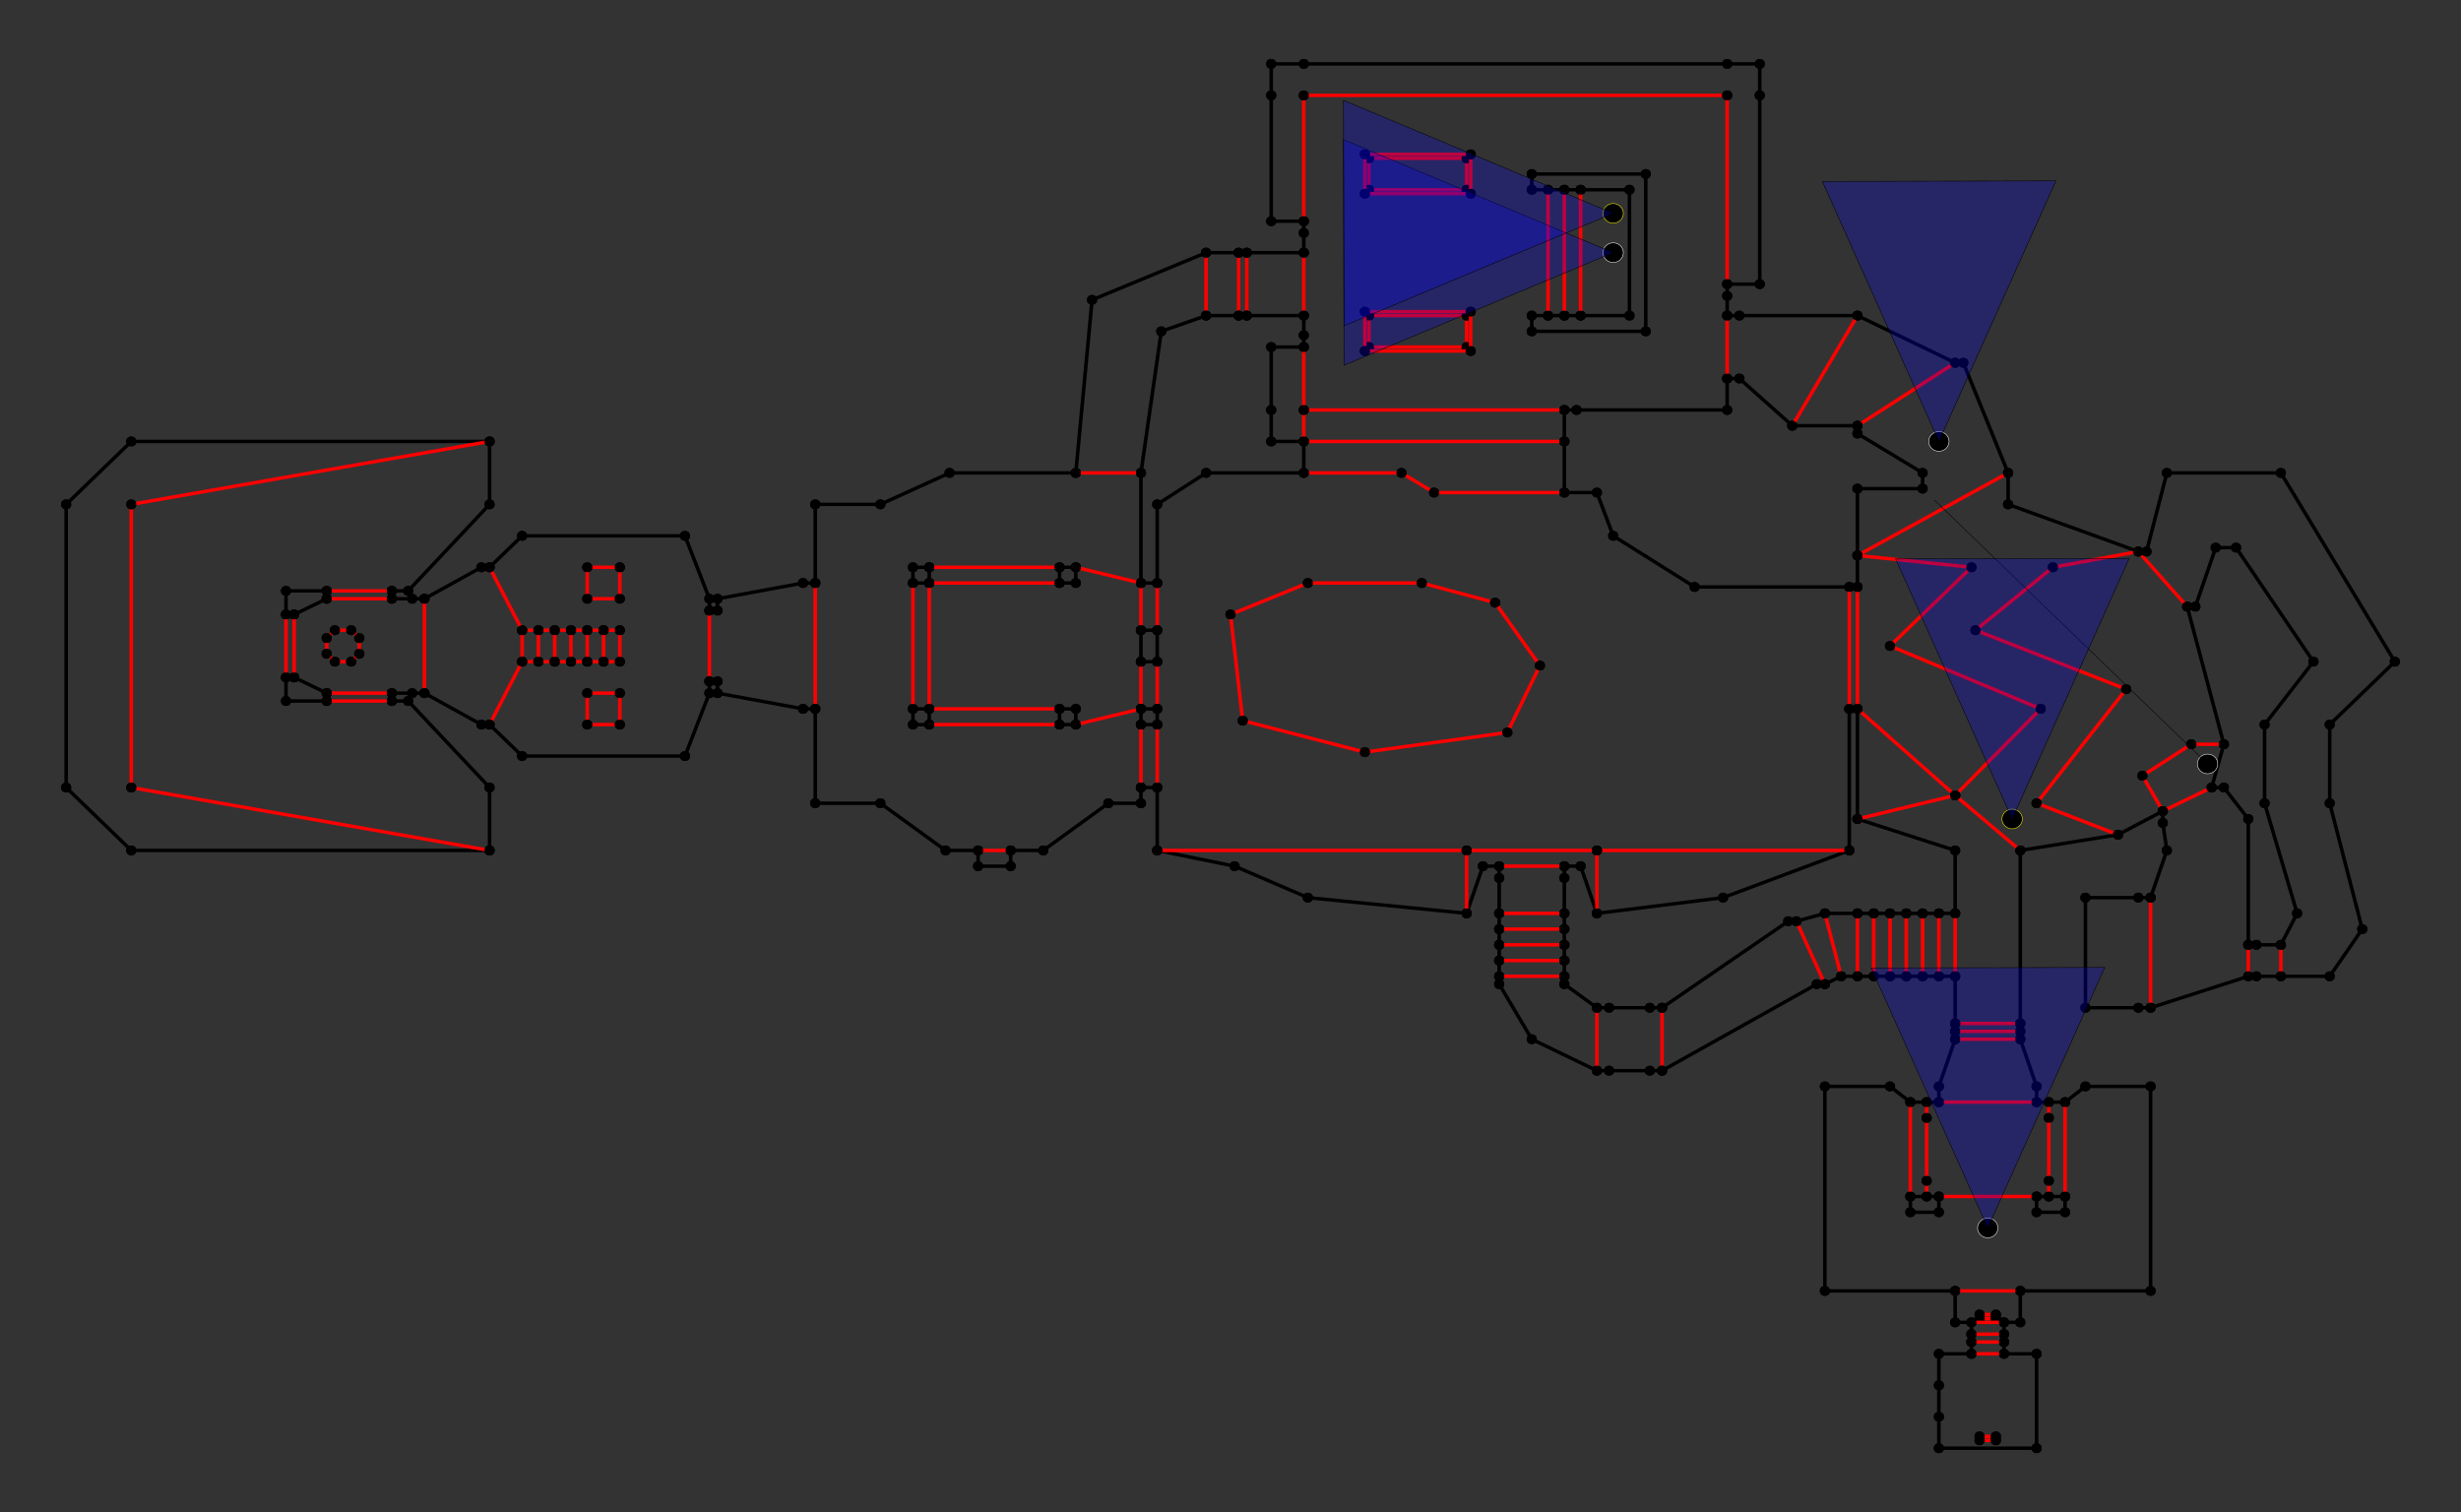 <svg width="900" height="553" preserveAspectRatio="none" viewBox="-898 1918 4836 3076"
 xmlns="http://www.w3.org/2000/svg" xmlns:xlink="http://www.w3.org/1999/xlink">
   <rect x="-898" y="1918" width="4836" height="3076" fill="#333333" stroke="none"/>
   <defs>
    <marker id="arrow" markerWidth="10" markerHeight="10" refX="0" refY="2" orient="auto" markerUnits="strokeWidth">
      <path d="M0,0 L0,4 L5,3 z" fill="#f00" />
    </marker>
  </defs>

<line x1="1088" y1="3680" x2="1024" y2="3680" stroke-width="7" stroke="black" />
    <circle cx="1088" cy="3680" r="10"/>    <circle cx="1024" cy="3680" r="10"/>
<line x1="1024" y1="3680" x2="1024" y2="3648" stroke-width="7" stroke="black" />
    <circle cx="1024" cy="3680" r="10"/>    <circle cx="1024" cy="3648" r="10"/>
<line x1="1088" y1="3648" x2="1088" y2="3680" stroke-width="7" stroke="black" />
    <circle cx="1088" cy="3648" r="10"/>    <circle cx="1088" cy="3680" r="10"/>
<line x1="1152" y1="3648" x2="1088" y2="3648" stroke-width="7" stroke="black" />
    <circle cx="1152" cy="3648" r="10"/>    <circle cx="1088" cy="3648" r="10"/>
<line x1="1024" y1="3648" x2="960" y2="3648" stroke-width="7" stroke="black" />
    <circle cx="1024" cy="3648" r="10"/>    <circle cx="960" cy="3648" r="10"/>
<line x1="1280" y1="3552" x2="1152" y2="3648" stroke-width="7" stroke="black" />
    <circle cx="1280" cy="3552" r="10"/>    <circle cx="1152" cy="3648" r="10"/>
<line x1="960" y1="3648" x2="832" y2="3552" stroke-width="7" stroke="black" />
    <circle cx="960" cy="3648" r="10"/>    <circle cx="832" cy="3552" r="10"/>
<line x1="1344" y1="3552" x2="1280" y2="3552" stroke-width="7" stroke="black" />
    <circle cx="1344" cy="3552" r="10"/>    <circle cx="1280" cy="3552" r="10"/>
<line x1="832" y1="3552" x2="704" y2="3552" stroke-width="7" stroke="black" />
    <circle cx="832" cy="3552" r="10"/>    <circle cx="704" cy="3552" r="10"/>
<line x1="896" y1="3392" x2="928" y2="3392" stroke-width="7" stroke="black" />
    <circle cx="896" cy="3392" r="10"/>    <circle cx="928" cy="3392" r="10"/>
<line x1="928" y1="3392" x2="928" y2="3360" stroke-width="7" stroke="black" />
    <circle cx="928" cy="3392" r="10"/>    <circle cx="928" cy="3360" r="10"/>
<line x1="928" y1="3360" x2="896" y2="3360" stroke-width="7" stroke="black" />
    <circle cx="928" cy="3360" r="10"/>    <circle cx="896" cy="3360" r="10"/>
<line x1="896" y1="3360" x2="896" y2="3392" stroke-width="7" stroke="black" />
    <circle cx="896" cy="3360" r="10"/>    <circle cx="896" cy="3392" r="10"/>
<line x1="1184" y1="3392" x2="1216" y2="3392" stroke-width="7" stroke="black" />
    <circle cx="1184" cy="3392" r="10"/>    <circle cx="1216" cy="3392" r="10"/>
<line x1="1216" y1="3392" x2="1216" y2="3360" stroke-width="7" stroke="black" />
    <circle cx="1216" cy="3392" r="10"/>    <circle cx="1216" cy="3360" r="10"/>
<line x1="1216" y1="3360" x2="1184" y2="3360" stroke-width="7" stroke="black" />
    <circle cx="1216" cy="3360" r="10"/>    <circle cx="1184" cy="3360" r="10"/>
<line x1="1184" y1="3360" x2="1184" y2="3392" stroke-width="7" stroke="black" />
    <circle cx="1184" cy="3360" r="10"/>    <circle cx="1184" cy="3392" r="10"/>
<line x1="896" y1="3072" x2="896" y2="3104" stroke-width="7" stroke="black" />
    <circle cx="896" cy="3072" r="10"/>    <circle cx="896" cy="3104" r="10"/>
<line x1="896" y1="3104" x2="928" y2="3104" stroke-width="7" stroke="black" />
    <circle cx="896" cy="3104" r="10"/>    <circle cx="928" cy="3104" r="10"/>
<line x1="928" y1="3104" x2="928" y2="3072" stroke-width="7" stroke="black" />
    <circle cx="928" cy="3104" r="10"/>    <circle cx="928" cy="3072" r="10"/>
<line x1="928" y1="3072" x2="896" y2="3072" stroke-width="7" stroke="black" />
    <circle cx="928" cy="3072" r="10"/>    <circle cx="896" cy="3072" r="10"/>
<line x1="1216" y1="3072" x2="1184" y2="3072" stroke-width="7" stroke="black" />
    <circle cx="1216" cy="3072" r="10"/>    <circle cx="1184" cy="3072" r="10"/>
<line x1="1184" y1="3072" x2="1184" y2="3104" stroke-width="7" stroke="black" />
    <circle cx="1184" cy="3072" r="10"/>    <circle cx="1184" cy="3104" r="10"/>
<line x1="1184" y1="3104" x2="1216" y2="3104" stroke-width="7" stroke="black" />
    <circle cx="1184" cy="3104" r="10"/>    <circle cx="1216" cy="3104" r="10"/>
<line x1="1216" y1="3104" x2="1216" y2="3072" stroke-width="7" stroke="black" />
    <circle cx="1216" cy="3104" r="10"/>    <circle cx="1216" cy="3072" r="10"/>
<line x1="1344" y1="3264" x2="1344" y2="3360" stroke-width="7" stroke="red" />
    <circle cx="1344" cy="3264" r="10"/>    <circle cx="1344" cy="3360" r="10"/>
<line x1="1344" y1="3200" x2="1344" y2="3264" stroke-width="7" stroke="black" />
    <circle cx="1344" cy="3200" r="10"/>    <circle cx="1344" cy="3264" r="10"/>
<line x1="1344" y1="2880" x2="1344" y2="3104" stroke-width="7" stroke="black" />
    <circle cx="1344" cy="2880" r="10"/>    <circle cx="1344" cy="3104" r="10"/>
<line x1="1344" y1="3104" x2="1344" y2="3200" stroke-width="7" stroke="red" />
    <circle cx="1344" cy="3104" r="10"/>    <circle cx="1344" cy="3200" r="10"/>
<line x1="1376" y1="3200" x2="1376" y2="3104" stroke-width="7" stroke="red" />
    <circle cx="1376" cy="3200" r="10"/>    <circle cx="1376" cy="3104" r="10"/>
<line x1="1376" y1="3360" x2="1376" y2="3264" stroke-width="7" stroke="red" />
    <circle cx="1376" cy="3360" r="10"/>    <circle cx="1376" cy="3264" r="10"/>
<line x1="1344" y1="3264" x2="1376" y2="3264" stroke-width="7" stroke="black" />
    <circle cx="1344" cy="3264" r="10"/>    <circle cx="1376" cy="3264" r="10"/>
<line x1="1376" y1="3360" x2="1344" y2="3360" stroke-width="7" stroke="black" />
    <circle cx="1376" cy="3360" r="10"/>    <circle cx="1344" cy="3360" r="10"/>
<line x1="1376" y1="3200" x2="1344" y2="3200" stroke-width="7" stroke="black" />
    <circle cx="1376" cy="3200" r="10"/>    <circle cx="1344" cy="3200" r="10"/>
<line x1="1344" y1="3104" x2="1376" y2="3104" stroke-width="7" stroke="black" />
    <circle cx="1344" cy="3104" r="10"/>    <circle cx="1376" cy="3104" r="10"/>
<line x1="1376" y1="3264" x2="1376" y2="3200" stroke-width="7" stroke="black" />
    <circle cx="1376" cy="3264" r="10"/>    <circle cx="1376" cy="3200" r="10"/>
<line x1="1376" y1="3104" x2="1376" y2="2944" stroke-width="7" stroke="black" />
    <circle cx="1376" cy="3104" r="10"/>    <circle cx="1376" cy="2944" r="10"/>
<line x1="1184" y1="3392" x2="928" y2="3392" stroke-width="7" stroke="red" />
    <circle cx="1184" cy="3392" r="10"/>    <circle cx="928" cy="3392" r="10"/>
<line x1="1344" y1="3360" x2="1216" y2="3392" stroke-width="7" stroke="red" />
    <circle cx="1344" cy="3360" r="10"/>    <circle cx="1216" cy="3392" r="10"/>
<line x1="1216" y1="3072" x2="1344" y2="3104" stroke-width="7" stroke="red" />
    <circle cx="1216" cy="3072" r="10"/>    <circle cx="1344" cy="3104" r="10"/>
<line x1="704" y1="2944" x2="832" y2="2944" stroke-width="7" stroke="black" />
    <circle cx="704" cy="2944" r="10"/>    <circle cx="832" cy="2944" r="10"/>
<line x1="832" y1="2944" x2="968" y2="2880" stroke-width="7" stroke="black" />
    <circle cx="832" cy="2944" r="10"/>    <circle cx="968" cy="2880" r="10"/>
<line x1="968" y1="2880" x2="1216" y2="2880" stroke-width="7" stroke="black" />
    <circle cx="968" cy="2880" r="10"/>    <circle cx="1216" cy="2880" r="10"/>
<line x1="1376" y1="2944" x2="1472" y2="2880" stroke-width="7" stroke="black" />
    <circle cx="1376" cy="2944" r="10"/>    <circle cx="1472" cy="2880" r="10"/>
<line x1="1528" y1="3680" x2="1376" y2="3648" stroke-width="7" stroke="black" />
    <circle cx="1528" cy="3680" r="10"/>    <circle cx="1376" cy="3648" r="10"/>
<line x1="1672" y1="3744" x2="1528" y2="3680" stroke-width="7" stroke="black" />
    <circle cx="1672" cy="3744" r="10"/>    <circle cx="1528" cy="3680" r="10"/>
<line x1="1088" y1="3648" x2="1024" y2="3648" stroke-width="7" stroke="red" />
    <circle cx="1088" cy="3648" r="10"/>    <circle cx="1024" cy="3648" r="10"/>
<line x1="928" y1="3104" x2="1184" y2="3104" stroke-width="7" stroke="red" />
    <circle cx="928" cy="3104" r="10"/>    <circle cx="1184" cy="3104" r="10"/>
<line x1="1184" y1="3360" x2="928" y2="3360" stroke-width="7" stroke="red" />
    <circle cx="1184" cy="3360" r="10"/>    <circle cx="928" cy="3360" r="10"/>
<line x1="928" y1="3360" x2="928" y2="3104" stroke-width="7" stroke="red" />
    <circle cx="928" cy="3360" r="10"/>    <circle cx="928" cy="3104" r="10"/>
<line x1="896" y1="3360" x2="896" y2="3104" stroke-width="7" stroke="red" />
    <circle cx="896" cy="3360" r="10"/>    <circle cx="896" cy="3104" r="10"/>
<line x1="928" y1="3072" x2="1184" y2="3072" stroke-width="7" stroke="red" />
    <circle cx="928" cy="3072" r="10"/>    <circle cx="1184" cy="3072" r="10"/>
<line x1="704" y1="3552" x2="704" y2="3360" stroke-width="7" stroke="black" />
    <circle cx="704" cy="3552" r="10"/>    <circle cx="704" cy="3360" r="10"/>
<line x1="704" y1="3104" x2="704" y2="2944" stroke-width="7" stroke="black" />
    <circle cx="704" cy="3104" r="10"/>    <circle cx="704" cy="2944" r="10"/>
<line x1="704" y1="3104" x2="704" y2="3360" stroke-width="7" stroke="red" />
    <circle cx="704" cy="3104" r="10"/>    <circle cx="704" cy="3360" r="10"/>
<line x1="512" y1="3328" x2="512" y2="3304" stroke-width="7" stroke="black" />
    <circle cx="512" cy="3328" r="10"/>    <circle cx="512" cy="3304" r="10"/>
<line x1="512" y1="3160" x2="512" y2="3136" stroke-width="7" stroke="black" />
    <circle cx="512" cy="3160" r="10"/>    <circle cx="512" cy="3136" r="10"/>
<line x1="512" y1="3136" x2="680" y2="3104" stroke-width="7" stroke="black" />
    <circle cx="512" cy="3136" r="10"/>    <circle cx="680" cy="3104" r="10"/>
<line x1="680" y1="3104" x2="704" y2="3104" stroke-width="7" stroke="black" />
    <circle cx="680" cy="3104" r="10"/>    <circle cx="704" cy="3104" r="10"/>
<line x1="704" y1="3360" x2="680" y2="3360" stroke-width="7" stroke="black" />
    <circle cx="704" cy="3360" r="10"/>    <circle cx="680" cy="3360" r="10"/>
<line x1="680" y1="3360" x2="512" y2="3328" stroke-width="7" stroke="black" />
    <circle cx="680" cy="3360" r="10"/>    <circle cx="512" cy="3328" r="10"/>
<line x1="496" y1="3160" x2="496" y2="3304" stroke-width="7" stroke="red" />
    <circle cx="496" cy="3160" r="10"/>    <circle cx="496" cy="3304" r="10"/>
<line x1="512" y1="3304" x2="496" y2="3304" stroke-width="7" stroke="black" />
    <circle cx="512" cy="3304" r="10"/>    <circle cx="496" cy="3304" r="10"/>
<line x1="496" y1="3160" x2="512" y2="3160" stroke-width="7" stroke="black" />
    <circle cx="496" cy="3160" r="10"/>    <circle cx="512" cy="3160" r="10"/>
<line x1="496" y1="3304" x2="496" y2="3328" stroke-width="7" stroke="black" />
    <circle cx="496" cy="3304" r="10"/>    <circle cx="496" cy="3328" r="10"/>
<line x1="496" y1="3328" x2="448" y2="3456" stroke-width="7" stroke="black" />
    <circle cx="496" cy="3328" r="10"/>    <circle cx="448" cy="3456" r="10"/>
<line x1="448" y1="3456" x2="128" y2="3456" stroke-width="7" stroke="black" />
    <circle cx="448" cy="3456" r="10"/>    <circle cx="128" cy="3456" r="10"/>
<line x1="128" y1="3008" x2="448" y2="3008" stroke-width="7" stroke="black" />
    <circle cx="128" cy="3008" r="10"/>    <circle cx="448" cy="3008" r="10"/>
<line x1="496" y1="3136" x2="496" y2="3160" stroke-width="7" stroke="black" />
    <circle cx="496" cy="3136" r="10"/>    <circle cx="496" cy="3160" r="10"/>
<line x1="448" y1="3008" x2="496" y2="3136" stroke-width="7" stroke="black" />
    <circle cx="448" cy="3008" r="10"/>    <circle cx="496" cy="3136" r="10"/>
<line x1="128" y1="3264" x2="160" y2="3264" stroke-width="7" stroke="red" />
    <circle cx="128" cy="3264" r="10"/>    <circle cx="160" cy="3264" r="10"/>
<line x1="160" y1="3264" x2="192" y2="3264" stroke-width="7" stroke="red" />
    <circle cx="160" cy="3264" r="10"/>    <circle cx="192" cy="3264" r="10"/>
<line x1="192" y1="3264" x2="224" y2="3264" stroke-width="7" stroke="red" />
    <circle cx="192" cy="3264" r="10"/>    <circle cx="224" cy="3264" r="10"/>
<line x1="224" y1="3264" x2="256" y2="3264" stroke-width="7" stroke="red" />
    <circle cx="224" cy="3264" r="10"/>    <circle cx="256" cy="3264" r="10"/>
<line x1="256" y1="3264" x2="288" y2="3264" stroke-width="7" stroke="red" />
    <circle cx="256" cy="3264" r="10"/>    <circle cx="288" cy="3264" r="10"/>
<line x1="288" y1="3264" x2="320" y2="3264" stroke-width="7" stroke="red" />
    <circle cx="288" cy="3264" r="10"/>    <circle cx="320" cy="3264" r="10"/>
<line x1="320" y1="3264" x2="320" y2="3200" stroke-width="7" stroke="red" />
    <circle cx="320" cy="3264" r="10"/>    <circle cx="320" cy="3200" r="10"/>
<line x1="320" y1="3200" x2="288" y2="3200" stroke-width="7" stroke="red" />
    <circle cx="320" cy="3200" r="10"/>    <circle cx="288" cy="3200" r="10"/>
<line x1="288" y1="3200" x2="256" y2="3200" stroke-width="7" stroke="red" />
    <circle cx="288" cy="3200" r="10"/>    <circle cx="256" cy="3200" r="10"/>
<line x1="256" y1="3200" x2="224" y2="3200" stroke-width="7" stroke="red" />
    <circle cx="256" cy="3200" r="10"/>    <circle cx="224" cy="3200" r="10"/>
<line x1="224" y1="3200" x2="192" y2="3200" stroke-width="7" stroke="red" />
    <circle cx="224" cy="3200" r="10"/>    <circle cx="192" cy="3200" r="10"/>
<line x1="192" y1="3200" x2="160" y2="3200" stroke-width="7" stroke="red" />
    <circle cx="192" cy="3200" r="10"/>    <circle cx="160" cy="3200" r="10"/>
<line x1="160" y1="3200" x2="128" y2="3200" stroke-width="7" stroke="red" />
    <circle cx="160" cy="3200" r="10"/>    <circle cx="128" cy="3200" r="10"/>
<line x1="160" y1="3264" x2="160" y2="3200" stroke-width="7" stroke="red" />
    <circle cx="160" cy="3264" r="10"/>    <circle cx="160" cy="3200" r="10"/>
<line x1="192" y1="3264" x2="192" y2="3200" stroke-width="7" stroke="red" />
    <circle cx="192" cy="3264" r="10"/>    <circle cx="192" cy="3200" r="10"/>
<line x1="224" y1="3264" x2="224" y2="3200" stroke-width="7" stroke="red" />
    <circle cx="224" cy="3264" r="10"/>    <circle cx="224" cy="3200" r="10"/>
<line x1="256" y1="3264" x2="256" y2="3200" stroke-width="7" stroke="red" />
    <circle cx="256" cy="3264" r="10"/>    <circle cx="256" cy="3200" r="10"/>
<line x1="288" y1="3264" x2="288" y2="3200" stroke-width="7" stroke="red" />
    <circle cx="288" cy="3264" r="10"/>    <circle cx="288" cy="3200" r="10"/>
<line x1="128" y1="3264" x2="128" y2="3200" stroke-width="7" stroke="red" />
    <circle cx="128" cy="3264" r="10"/>    <circle cx="128" cy="3200" r="10"/>
<line x1="128" y1="3200" x2="64" y2="3072" stroke-width="7" stroke="red" />
    <circle cx="128" cy="3200" r="10"/>    <circle cx="64" cy="3072" r="10"/>
<line x1="64" y1="3072" x2="128" y2="3008" stroke-width="7" stroke="black" />
    <circle cx="64" cy="3072" r="10"/>    <circle cx="128" cy="3008" r="10"/>
<line x1="128" y1="3456" x2="64" y2="3392" stroke-width="7" stroke="black" />
    <circle cx="128" cy="3456" r="10"/>    <circle cx="64" cy="3392" r="10"/>
<line x1="64" y1="3392" x2="128" y2="3264" stroke-width="7" stroke="red" />
    <circle cx="64" cy="3392" r="10"/>    <circle cx="128" cy="3264" r="10"/>
<line x1="64" y1="3392" x2="48" y2="3392" stroke-width="7" stroke="black" />
    <circle cx="64" cy="3392" r="10"/>    <circle cx="48" cy="3392" r="10"/>
<line x1="48" y1="3392" x2="-64" y2="3328" stroke-width="7" stroke="black" />
    <circle cx="48" cy="3392" r="10"/>    <circle cx="-64" cy="3328" r="10"/>
<line x1="-64" y1="3136" x2="48" y2="3072" stroke-width="7" stroke="black" />
    <circle cx="-64" cy="3136" r="10"/>    <circle cx="48" cy="3072" r="10"/>
<line x1="48" y1="3072" x2="64" y2="3072" stroke-width="7" stroke="black" />
    <circle cx="48" cy="3072" r="10"/>    <circle cx="64" cy="3072" r="10"/>
<line x1="-256" y1="3328" x2="-320" y2="3296" stroke-width="7" stroke="black" />
    <circle cx="-256" cy="3328" r="10"/>    <circle cx="-320" cy="3296" r="10"/>
<line x1="-320" y1="3168" x2="-256" y2="3136" stroke-width="7" stroke="black" />
    <circle cx="-320" cy="3168" r="10"/>    <circle cx="-256" cy="3136" r="10"/>
<line x1="-128" y1="3120" x2="-128" y2="3136" stroke-width="7" stroke="black" />
    <circle cx="-128" cy="3120" r="10"/>    <circle cx="-128" cy="3136" r="10"/>
<line x1="-256" y1="3136" x2="-256" y2="3120" stroke-width="7" stroke="black" />
    <circle cx="-256" cy="3136" r="10"/>    <circle cx="-256" cy="3120" r="10"/>
<line x1="-256" y1="3344" x2="-256" y2="3328" stroke-width="7" stroke="black" />
    <circle cx="-256" cy="3344" r="10"/>    <circle cx="-256" cy="3328" r="10"/>
<line x1="-128" y1="3328" x2="-128" y2="3344" stroke-width="7" stroke="black" />
    <circle cx="-128" cy="3328" r="10"/>    <circle cx="-128" cy="3344" r="10"/>
<line x1="-320" y1="3296" x2="-336" y2="3296" stroke-width="7" stroke="black" />
    <circle cx="-320" cy="3296" r="10"/>    <circle cx="-336" cy="3296" r="10"/>
<line x1="-336" y1="3168" x2="-320" y2="3168" stroke-width="7" stroke="black" />
    <circle cx="-336" cy="3168" r="10"/>    <circle cx="-320" cy="3168" r="10"/>
<line x1="-256" y1="3120" x2="-336" y2="3120" stroke-width="7" stroke="black" />
    <circle cx="-256" cy="3120" r="10"/>    <circle cx="-336" cy="3120" r="10"/>
<line x1="-336" y1="3120" x2="-336" y2="3168" stroke-width="7" stroke="black" />
    <circle cx="-336" cy="3120" r="10"/>    <circle cx="-336" cy="3168" r="10"/>
<line x1="-336" y1="3296" x2="-336" y2="3344" stroke-width="7" stroke="black" />
    <circle cx="-336" cy="3296" r="10"/>    <circle cx="-336" cy="3344" r="10"/>
<line x1="-336" y1="3344" x2="-256" y2="3344" stroke-width="7" stroke="black" />
    <circle cx="-336" cy="3344" r="10"/>    <circle cx="-256" cy="3344" r="10"/>
<line x1="-128" y1="3344" x2="-96" y2="3344" stroke-width="7" stroke="black" />
    <circle cx="-128" cy="3344" r="10"/>    <circle cx="-96" cy="3344" r="10"/>
<line x1="-96" y1="3344" x2="64" y2="3520" stroke-width="7" stroke="black" />
    <circle cx="-96" cy="3344" r="10"/>    <circle cx="64" cy="3520" r="10"/>
<line x1="-96" y1="3120" x2="-128" y2="3120" stroke-width="7" stroke="black" />
    <circle cx="-96" cy="3120" r="10"/>    <circle cx="-128" cy="3120" r="10"/>
<line x1="64" y1="2944" x2="-96" y2="3120" stroke-width="7" stroke="black" />
    <circle cx="64" cy="2944" r="10"/>    <circle cx="-96" cy="3120" r="10"/>
<line x1="-64" y1="3136" x2="-64" y2="3328" stroke-width="7" stroke="red" />
    <circle cx="-64" cy="3136" r="10"/>    <circle cx="-64" cy="3328" r="10"/>
<line x1="-128" y1="3328" x2="-256" y2="3328" stroke-width="7" stroke="red" />
    <circle cx="-128" cy="3328" r="10"/>    <circle cx="-256" cy="3328" r="10"/>
<line x1="-256" y1="3344" x2="-128" y2="3344" stroke-width="7" stroke="red" />
    <circle cx="-256" cy="3344" r="10"/>    <circle cx="-128" cy="3344" r="10"/>
<line x1="-256" y1="3136" x2="-128" y2="3136" stroke-width="7" stroke="red" />
    <circle cx="-256" cy="3136" r="10"/>    <circle cx="-128" cy="3136" r="10"/>
<line x1="-128" y1="3120" x2="-256" y2="3120" stroke-width="7" stroke="red" />
    <circle cx="-128" cy="3120" r="10"/>    <circle cx="-256" cy="3120" r="10"/>
<line x1="-320" y1="3296" x2="-320" y2="3168" stroke-width="7" stroke="red" />
    <circle cx="-320" cy="3296" r="10"/>    <circle cx="-320" cy="3168" r="10"/>
<line x1="-336" y1="3168" x2="-336" y2="3296" stroke-width="7" stroke="red" />
    <circle cx="-336" cy="3168" r="10"/>    <circle cx="-336" cy="3296" r="10"/>
<line x1="64" y1="2816" x2="64" y2="2944" stroke-width="7" stroke="black" />
    <circle cx="64" cy="2816" r="10"/>    <circle cx="64" cy="2944" r="10"/>
<line x1="64" y1="3520" x2="64" y2="3648" stroke-width="7" stroke="black" />
    <circle cx="64" cy="3520" r="10"/>    <circle cx="64" cy="3648" r="10"/>
<line x1="64" y1="3648" x2="-640" y2="3648" stroke-width="7" stroke="black" />
    <circle cx="64" cy="3648" r="10"/>    <circle cx="-640" cy="3648" r="10"/>
<line x1="-640" y1="3648" x2="-768" y2="3520" stroke-width="7" stroke="black" />
    <circle cx="-640" cy="3648" r="10"/>    <circle cx="-768" cy="3520" r="10"/>
<line x1="-768" y1="3520" x2="-768" y2="2944" stroke-width="7" stroke="black" />
    <circle cx="-768" cy="3520" r="10"/>    <circle cx="-768" cy="2944" r="10"/>
<line x1="-768" y1="2944" x2="-640" y2="2816" stroke-width="7" stroke="black" />
    <circle cx="-768" cy="2944" r="10"/>    <circle cx="-640" cy="2816" r="10"/>
<line x1="-640" y1="2816" x2="64" y2="2816" stroke-width="7" stroke="black" />
    <circle cx="-640" cy="2816" r="10"/>    <circle cx="64" cy="2816" r="10"/>
<line x1="64" y1="3648" x2="-640" y2="3520" stroke-width="7" stroke="red" />
    <circle cx="64" cy="3648" r="10"/>    <circle cx="-640" cy="3520" r="10"/>
<line x1="-640" y1="3520" x2="-640" y2="2944" stroke-width="7" stroke="red" />
    <circle cx="-640" cy="3520" r="10"/>    <circle cx="-640" cy="2944" r="10"/>
<line x1="-640" y1="2944" x2="64" y2="2816" stroke-width="7" stroke="red" />
    <circle cx="-640" cy="2944" r="10"/>    <circle cx="64" cy="2816" r="10"/>
<line x1="-128" y1="3136" x2="-88" y2="3136" stroke-width="7" stroke="black" />
    <circle cx="-128" cy="3136" r="10"/>    <circle cx="-88" cy="3136" r="10"/>
<line x1="-88" y1="3136" x2="-64" y2="3136" stroke-width="7" stroke="black" />
    <circle cx="-88" cy="3136" r="10"/>    <circle cx="-64" cy="3136" r="10"/>
<line x1="-64" y1="3328" x2="-88" y2="3328" stroke-width="7" stroke="black" />
    <circle cx="-64" cy="3328" r="10"/>    <circle cx="-88" cy="3328" r="10"/>
<line x1="-88" y1="3328" x2="-128" y2="3328" stroke-width="7" stroke="black" />
    <circle cx="-88" cy="3328" r="10"/>    <circle cx="-128" cy="3328" r="10"/>
<line x1="256" y1="3136" x2="320" y2="3136" stroke-width="7" stroke="red" />
    <circle cx="256" cy="3136" r="10"/>    <circle cx="320" cy="3136" r="10"/>
<line x1="320" y1="3136" x2="320" y2="3072" stroke-width="7" stroke="red" />
    <circle cx="320" cy="3136" r="10"/>    <circle cx="320" cy="3072" r="10"/>
<line x1="320" y1="3072" x2="256" y2="3072" stroke-width="7" stroke="red" />
    <circle cx="320" cy="3072" r="10"/>    <circle cx="256" cy="3072" r="10"/>
<line x1="256" y1="3072" x2="256" y2="3136" stroke-width="7" stroke="red" />
    <circle cx="256" cy="3072" r="10"/>    <circle cx="256" cy="3136" r="10"/>
<line x1="256" y1="3392" x2="320" y2="3392" stroke-width="7" stroke="red" />
    <circle cx="256" cy="3392" r="10"/>    <circle cx="320" cy="3392" r="10"/>
<line x1="320" y1="3392" x2="320" y2="3328" stroke-width="7" stroke="red" />
    <circle cx="320" cy="3392" r="10"/>    <circle cx="320" cy="3328" r="10"/>
<line x1="320" y1="3328" x2="256" y2="3328" stroke-width="7" stroke="red" />
    <circle cx="320" cy="3328" r="10"/>    <circle cx="256" cy="3328" r="10"/>
<line x1="256" y1="3328" x2="256" y2="3392" stroke-width="7" stroke="red" />
    <circle cx="256" cy="3328" r="10"/>    <circle cx="256" cy="3392" r="10"/>
<line x1="1216" y1="2880" x2="1248" y2="2528" stroke-width="7" stroke="black" />
    <circle cx="1216" cy="2880" r="10"/>    <circle cx="1248" cy="2528" r="10"/>
<line x1="1384" y1="2592" x2="1344" y2="2880" stroke-width="7" stroke="black" />
    <circle cx="1384" cy="2592" r="10"/>    <circle cx="1344" cy="2880" r="10"/>
<line x1="1472" y1="2560" x2="1384" y2="2592" stroke-width="7" stroke="black" />
    <circle cx="1472" cy="2560" r="10"/>    <circle cx="1384" cy="2592" r="10"/>
<line x1="1248" y1="2528" x2="1472" y2="2432" stroke-width="7" stroke="black" />
    <circle cx="1248" cy="2528" r="10"/>    <circle cx="1472" cy="2432" r="10"/>
<line x1="1344" y1="2880" x2="1216" y2="2880" stroke-width="7" stroke="red" />
    <circle cx="1344" cy="2880" r="10"/>    <circle cx="1216" cy="2880" r="10"/>
<line x1="1472" y1="2432" x2="1472" y2="2560" stroke-width="7" stroke="red" />
    <circle cx="1472" cy="2432" r="10"/>    <circle cx="1472" cy="2560" r="10"/>
<line x1="1536" y1="2432" x2="1536" y2="2560" stroke-width="7" stroke="red" />
    <circle cx="1536" cy="2432" r="10"/>    <circle cx="1536" cy="2560" r="10"/>
<line x1="1552" y1="2560" x2="1552" y2="2432" stroke-width="7" stroke="red" />
    <circle cx="1552" cy="2560" r="10"/>    <circle cx="1552" cy="2432" r="10"/>
<line x1="1536" y1="2560" x2="1472" y2="2560" stroke-width="7" stroke="black" />
    <circle cx="1536" cy="2560" r="10"/>    <circle cx="1472" cy="2560" r="10"/>
<line x1="1472" y1="2432" x2="1536" y2="2432" stroke-width="7" stroke="black" />
    <circle cx="1472" cy="2432" r="10"/>    <circle cx="1536" cy="2432" r="10"/>
<line x1="1536" y1="2432" x2="1552" y2="2432" stroke-width="7" stroke="black" />
    <circle cx="1536" cy="2432" r="10"/>    <circle cx="1552" cy="2432" r="10"/>
<line x1="1552" y1="2560" x2="1536" y2="2560" stroke-width="7" stroke="black" />
    <circle cx="1552" cy="2560" r="10"/>    <circle cx="1536" cy="2560" r="10"/>
<line x1="1664" y1="2560" x2="1552" y2="2560" stroke-width="7" stroke="black" />
    <circle cx="1664" cy="2560" r="10"/>    <circle cx="1552" cy="2560" r="10"/>
<line x1="1552" y1="2432" x2="1664" y2="2432" stroke-width="7" stroke="black" />
    <circle cx="1552" cy="2432" r="10"/>    <circle cx="1664" cy="2432" r="10"/>
<line x1="2736" y1="3648" x2="2488" y2="3744" stroke-width="7" stroke="black" />
    <circle cx="2736" cy="3648" r="10"/>    <circle cx="2488" cy="3744" r="10"/>
<line x1="2488" y1="3744" x2="2240" y2="3776" stroke-width="7" stroke="black" />
    <circle cx="2488" cy="3744" r="10"/>    <circle cx="2240" cy="3776" r="10"/>
<line x1="1984" y1="3776" x2="1672" y2="3744" stroke-width="7" stroke="black" />
    <circle cx="1984" cy="3776" r="10"/>    <circle cx="1672" cy="3744" r="10"/>
<line x1="1856" y1="2880" x2="1920" y2="2920" stroke-width="7" stroke="red" />
    <circle cx="1856" cy="2880" r="10"/>    <circle cx="1920" cy="2920" r="10"/>
<line x1="1520" y1="3168" x2="1672" y2="3104" stroke-width="7" stroke="red" />
    <circle cx="1520" cy="3168" r="10"/>    <circle cx="1672" cy="3104" r="10"/>
<line x1="1672" y1="3104" x2="1896" y2="3104" stroke-width="7" stroke="red" />
    <circle cx="1672" cy="3104" r="10"/>    <circle cx="1896" cy="3104" r="10"/>
<line x1="1896" y1="3104" x2="2040" y2="3144" stroke-width="7" stroke="red" />
    <circle cx="1896" cy="3104" r="10"/>    <circle cx="2040" cy="3144" r="10"/>
<line x1="2040" y1="3144" x2="2128" y2="3272" stroke-width="7" stroke="red" />
    <circle cx="2040" cy="3144" r="10"/>    <circle cx="2128" cy="3272" r="10"/>
<line x1="2128" y1="3272" x2="2064" y2="3408" stroke-width="7" stroke="red" />
    <circle cx="2128" cy="3272" r="10"/>    <circle cx="2064" cy="3408" r="10"/>
<line x1="2064" y1="3408" x2="1784" y2="3448" stroke-width="7" stroke="red" />
    <circle cx="2064" cy="3408" r="10"/>    <circle cx="1784" cy="3448" r="10"/>
<line x1="1784" y1="3448" x2="1544" y2="3384" stroke-width="7" stroke="red" />
    <circle cx="1784" cy="3448" r="10"/>    <circle cx="1544" cy="3384" r="10"/>
<line x1="1544" y1="3384" x2="1520" y2="3168" stroke-width="7" stroke="red" />
    <circle cx="1544" cy="3384" r="10"/>    <circle cx="1520" cy="3168" r="10"/>
<line x1="2752" y1="2784" x2="2624" y2="2784" stroke-width="7" stroke="black" />
    <circle cx="2752" cy="2784" r="10"/>    <circle cx="2624" cy="2784" r="10"/>
<line x1="2520" y1="2560" x2="2752" y2="2560" stroke-width="7" stroke="black" />
    <circle cx="2520" cy="2560" r="10"/>    <circle cx="2752" cy="2560" r="10"/>
<line x1="2752" y1="2560" x2="2944" y2="2656" stroke-width="7" stroke="black" />
    <circle cx="2752" cy="2560" r="10"/>    <circle cx="2944" cy="2656" r="10"/>
<line x1="2880" y1="2912" x2="2880" y2="2880" stroke-width="7" stroke="black" />
    <circle cx="2880" cy="2912" r="10"/>    <circle cx="2880" cy="2880" r="10"/>
<line x1="3048" y1="2880" x2="3048" y2="2944" stroke-width="7" stroke="black" />
    <circle cx="3048" cy="2880" r="10"/>    <circle cx="3048" cy="2944" r="10"/>
<line x1="2752" y1="3048" x2="2752" y2="2912" stroke-width="7" stroke="black" />
    <circle cx="2752" cy="3048" r="10"/>    <circle cx="2752" cy="2912" r="10"/>
<line x1="2752" y1="3584" x2="2752" y2="3360" stroke-width="7" stroke="black" />
    <circle cx="2752" cy="3584" r="10"/>    <circle cx="2752" cy="3360" r="10"/>
<line x1="2736" y1="3360" x2="2736" y2="3648" stroke-width="7" stroke="black" />
    <circle cx="2736" cy="3360" r="10"/>    <circle cx="2736" cy="3648" r="10"/>
<line x1="2752" y1="3360" x2="2736" y2="3360" stroke-width="7" stroke="black" />
    <circle cx="2752" cy="3360" r="10"/>    <circle cx="2736" cy="3360" r="10"/>
<line x1="3048" y1="2944" x2="3304" y2="3040" stroke-width="7" stroke="black" />
    <circle cx="3048" cy="2944" r="10"/>    <circle cx="3304" cy="3040" r="10"/>
<line x1="3136" y1="3072" x2="3304" y2="3040" stroke-width="7" stroke="red" />
    <circle cx="3136" cy="3072" r="10"/>    <circle cx="3304" cy="3040" r="10"/>
<line x1="3112" y1="3360" x2="2944" y2="3536" stroke-width="7" stroke="red" />
    <circle cx="3112" cy="3360" r="10"/>    <circle cx="2944" cy="3536" r="10"/>
<line x1="2816" y1="3232" x2="3112" y2="3360" stroke-width="7" stroke="red" />
    <circle cx="2816" cy="3232" r="10"/>    <circle cx="3112" cy="3360" r="10"/>
<line x1="3280" y1="3320" x2="2984" y2="3200" stroke-width="7" stroke="red" />
    <circle cx="3280" cy="3320" r="10"/>    <circle cx="2984" cy="3200" r="10"/>
<line x1="2976" y1="3072" x2="2816" y2="3232" stroke-width="7" stroke="red" />
    <circle cx="2976" cy="3072" r="10"/>    <circle cx="2816" cy="3232" r="10"/>
<line x1="2984" y1="3200" x2="3136" y2="3072" stroke-width="7" stroke="red" />
    <circle cx="2984" cy="3200" r="10"/>    <circle cx="3136" cy="3072" r="10"/>
<line x1="3264" y1="3616" x2="3072" y2="3648" stroke-width="7" stroke="black" />
    <circle cx="3264" cy="3616" r="10"/>    <circle cx="3072" cy="3648" r="10"/>
<line x1="2944" y1="3648" x2="2752" y2="3584" stroke-width="7" stroke="black" />
    <circle cx="2944" cy="3648" r="10"/>    <circle cx="2752" cy="3584" r="10"/>
<line x1="3072" y1="3648" x2="3072" y2="4000" stroke-width="7" stroke="black" />
    <circle cx="3072" cy="3648" r="10"/>    <circle cx="3072" cy="4000" r="10"/>
<line x1="2944" y1="3776" x2="2944" y2="3648" stroke-width="7" stroke="black" />
    <circle cx="2944" cy="3776" r="10"/>    <circle cx="2944" cy="3648" r="10"/>
<line x1="2752" y1="2784" x2="2944" y2="2656" stroke-width="7" stroke="red" />
    <circle cx="2752" cy="2784" r="10"/>    <circle cx="2944" cy="2656" r="10"/>
<line x1="2752" y1="3360" x2="2944" y2="3536" stroke-width="7" stroke="red" />
    <circle cx="2752" cy="3360" r="10"/>    <circle cx="2944" cy="3536" r="10"/>
<line x1="2944" y1="3536" x2="3072" y2="3648" stroke-width="7" stroke="red" />
    <circle cx="2944" cy="3536" r="10"/>    <circle cx="3072" cy="3648" r="10"/>
<line x1="2752" y1="3048" x2="3048" y2="2880" stroke-width="7" stroke="red" />
    <circle cx="2752" cy="3048" r="10"/>    <circle cx="3048" cy="2880" r="10"/>
<line x1="2944" y1="3536" x2="2752" y2="3584" stroke-width="7" stroke="red" />
    <circle cx="2944" cy="3536" r="10"/>    <circle cx="2752" cy="3584" r="10"/>
<line x1="3104" y1="3552" x2="3280" y2="3320" stroke-width="7" stroke="red" />
    <circle cx="3104" cy="3552" r="10"/>    <circle cx="3280" cy="3320" r="10"/>
<line x1="3264" y1="3616" x2="3104" y2="3552" stroke-width="7" stroke="red" />
    <circle cx="3264" cy="3616" r="10"/>    <circle cx="3104" cy="3552" r="10"/>
<line x1="3352" y1="3568" x2="3264" y2="3616" stroke-width="7" stroke="black" />
    <circle cx="3352" cy="3568" r="10"/>    <circle cx="3264" cy="3616" r="10"/>
<line x1="3472" y1="3432" x2="3408" y2="3432" stroke-width="7" stroke="red" />
    <circle cx="3472" cy="3432" r="10"/>    <circle cx="3408" cy="3432" r="10"/>
<line x1="3408" y1="3432" x2="3312" y2="3496" stroke-width="7" stroke="red" />
    <circle cx="3408" cy="3432" r="10"/>    <circle cx="3312" cy="3496" r="10"/>
<line x1="3312" y1="3496" x2="3352" y2="3568" stroke-width="7" stroke="red" />
    <circle cx="3312" cy="3496" r="10"/>    <circle cx="3352" cy="3568" r="10"/>
<line x1="2240" y1="3776" x2="2208" y2="3680" stroke-width="7" stroke="black" />
    <circle cx="2240" cy="3776" r="10"/>    <circle cx="2208" cy="3680" r="10"/>
<line x1="2208" y1="3680" x2="2176" y2="3680" stroke-width="7" stroke="black" />
    <circle cx="2208" cy="3680" r="10"/>    <circle cx="2176" cy="3680" r="10"/>
<line x1="2016" y1="3680" x2="1984" y2="3776" stroke-width="7" stroke="black" />
    <circle cx="2016" cy="3680" r="10"/>    <circle cx="1984" cy="3776" r="10"/>
<line x1="2048" y1="3680" x2="2016" y2="3680" stroke-width="7" stroke="black" />
    <circle cx="2048" cy="3680" r="10"/>    <circle cx="2016" cy="3680" r="10"/>
<line x1="2176" y1="3776" x2="2176" y2="3808" stroke-width="7" stroke="black" />
    <circle cx="2176" cy="3776" r="10"/>    <circle cx="2176" cy="3808" r="10"/>
<line x1="2176" y1="3808" x2="2176" y2="3840" stroke-width="7" stroke="black" />
    <circle cx="2176" cy="3808" r="10"/>    <circle cx="2176" cy="3840" r="10"/>
<line x1="2048" y1="3808" x2="2048" y2="3776" stroke-width="7" stroke="black" />
    <circle cx="2048" cy="3808" r="10"/>    <circle cx="2048" cy="3776" r="10"/>
<line x1="2048" y1="3840" x2="2048" y2="3808" stroke-width="7" stroke="black" />
    <circle cx="2048" cy="3840" r="10"/>    <circle cx="2048" cy="3808" r="10"/>
<line x1="2048" y1="3872" x2="2048" y2="3840" stroke-width="7" stroke="black" />
    <circle cx="2048" cy="3872" r="10"/>    <circle cx="2048" cy="3840" r="10"/>
<line x1="2048" y1="3904" x2="2048" y2="3872" stroke-width="7" stroke="black" />
    <circle cx="2048" cy="3904" r="10"/>    <circle cx="2048" cy="3872" r="10"/>
<line x1="2176" y1="3840" x2="2176" y2="3872" stroke-width="7" stroke="black" />
    <circle cx="2176" cy="3840" r="10"/>    <circle cx="2176" cy="3872" r="10"/>
<line x1="2176" y1="3872" x2="2176" y2="3904" stroke-width="7" stroke="black" />
    <circle cx="2176" cy="3872" r="10"/>    <circle cx="2176" cy="3904" r="10"/>
<line x1="2240" y1="4096" x2="2112" y2="4032" stroke-width="7" stroke="black" />
    <circle cx="2240" cy="4096" r="10"/>    <circle cx="2112" cy="4032" r="10"/>
<line x1="2176" y1="3680" x2="2048" y2="3680" stroke-width="7" stroke="red" />
    <circle cx="2176" cy="3680" r="10"/>    <circle cx="2048" cy="3680" r="10"/>
<line x1="2048" y1="3776" x2="2176" y2="3776" stroke-width="7" stroke="red" />
    <circle cx="2048" cy="3776" r="10"/>    <circle cx="2176" cy="3776" r="10"/>
<line x1="2048" y1="3808" x2="2176" y2="3808" stroke-width="7" stroke="red" />
    <circle cx="2048" cy="3808" r="10"/>    <circle cx="2176" cy="3808" r="10"/>
<line x1="2048" y1="3840" x2="2176" y2="3840" stroke-width="7" stroke="red" />
    <circle cx="2048" cy="3840" r="10"/>    <circle cx="2176" cy="3840" r="10"/>
<line x1="2048" y1="3872" x2="2176" y2="3872" stroke-width="7" stroke="red" />
    <circle cx="2048" cy="3872" r="10"/>    <circle cx="2176" cy="3872" r="10"/>
<line x1="2048" y1="3904" x2="2176" y2="3904" stroke-width="7" stroke="red" />
    <circle cx="2048" cy="3904" r="10"/>    <circle cx="2176" cy="3904" r="10"/>
<line x1="2240" y1="4096" x2="2240" y2="3968" stroke-width="7" stroke="red" />
    <circle cx="2240" cy="4096" r="10"/>    <circle cx="2240" cy="3968" r="10"/>
<line x1="2368" y1="3968" x2="2368" y2="4096" stroke-width="7" stroke="red" />
    <circle cx="2368" cy="3968" r="10"/>    <circle cx="2368" cy="4096" r="10"/>
<line x1="2880" y1="3776" x2="2880" y2="3904" stroke-width="7" stroke="red" />
    <circle cx="2880" cy="3776" r="10"/>    <circle cx="2880" cy="3904" r="10"/>
<line x1="2848" y1="3776" x2="2848" y2="3904" stroke-width="7" stroke="red" />
    <circle cx="2848" cy="3776" r="10"/>    <circle cx="2848" cy="3904" r="10"/>
<line x1="2816" y1="3776" x2="2816" y2="3904" stroke-width="7" stroke="red" />
    <circle cx="2816" cy="3776" r="10"/>    <circle cx="2816" cy="3904" r="10"/>
<line x1="2784" y1="3776" x2="2784" y2="3904" stroke-width="7" stroke="red" />
    <circle cx="2784" cy="3776" r="10"/>    <circle cx="2784" cy="3904" r="10"/>
<line x1="2752" y1="3776" x2="2752" y2="3904" stroke-width="7" stroke="red" />
    <circle cx="2752" cy="3776" r="10"/>    <circle cx="2752" cy="3904" r="10"/>
<line x1="2688" y1="3776" x2="2720" y2="3904" stroke-width="7" stroke="red" />
    <circle cx="2688" cy="3776" r="10"/>    <circle cx="2720" cy="3904" r="10"/>
<line x1="2632" y1="3792" x2="2688" y2="3920" stroke-width="7" stroke="red" />
    <circle cx="2632" cy="3792" r="10"/>    <circle cx="2688" cy="3920" r="10"/>
<line x1="2632" y1="3792" x2="2688" y2="3776" stroke-width="7" stroke="black" />
    <circle cx="2632" cy="3792" r="10"/>    <circle cx="2688" cy="3776" r="10"/>
<line x1="2720" y1="3904" x2="2688" y2="3920" stroke-width="7" stroke="black" />
    <circle cx="2720" cy="3904" r="10"/>    <circle cx="2688" cy="3920" r="10"/>
<line x1="2688" y1="3776" x2="2752" y2="3776" stroke-width="7" stroke="black" />
    <circle cx="2688" cy="3776" r="10"/>    <circle cx="2752" cy="3776" r="10"/>
<line x1="2752" y1="3776" x2="2784" y2="3776" stroke-width="7" stroke="black" />
    <circle cx="2752" cy="3776" r="10"/>    <circle cx="2784" cy="3776" r="10"/>
<line x1="2784" y1="3776" x2="2816" y2="3776" stroke-width="7" stroke="black" />
    <circle cx="2784" cy="3776" r="10"/>    <circle cx="2816" cy="3776" r="10"/>
<line x1="2816" y1="3776" x2="2848" y2="3776" stroke-width="7" stroke="black" />
    <circle cx="2816" cy="3776" r="10"/>    <circle cx="2848" cy="3776" r="10"/>
<line x1="2848" y1="3776" x2="2880" y2="3776" stroke-width="7" stroke="black" />
    <circle cx="2848" cy="3776" r="10"/>    <circle cx="2880" cy="3776" r="10"/>
<line x1="2880" y1="3904" x2="2848" y2="3904" stroke-width="7" stroke="black" />
    <circle cx="2880" cy="3904" r="10"/>    <circle cx="2848" cy="3904" r="10"/>
<line x1="2848" y1="3904" x2="2816" y2="3904" stroke-width="7" stroke="black" />
    <circle cx="2848" cy="3904" r="10"/>    <circle cx="2816" cy="3904" r="10"/>
<line x1="2816" y1="3904" x2="2784" y2="3904" stroke-width="7" stroke="black" />
    <circle cx="2816" cy="3904" r="10"/>    <circle cx="2784" cy="3904" r="10"/>
<line x1="2784" y1="3904" x2="2752" y2="3904" stroke-width="7" stroke="black" />
    <circle cx="2784" cy="3904" r="10"/>    <circle cx="2752" cy="3904" r="10"/>
<line x1="2752" y1="3904" x2="2720" y2="3904" stroke-width="7" stroke="black" />
    <circle cx="2752" cy="3904" r="10"/>    <circle cx="2720" cy="3904" r="10"/>
<line x1="2880" y1="3776" x2="2912" y2="3776" stroke-width="7" stroke="black" />
    <circle cx="2880" cy="3776" r="10"/>    <circle cx="2912" cy="3776" r="10"/>
<line x1="2912" y1="3904" x2="2880" y2="3904" stroke-width="7" stroke="black" />
    <circle cx="2912" cy="3904" r="10"/>    <circle cx="2880" cy="3904" r="10"/>
<line x1="2944" y1="3904" x2="2912" y2="3904" stroke-width="7" stroke="black" />
    <circle cx="2944" cy="3904" r="10"/>    <circle cx="2912" cy="3904" r="10"/>
<line x1="2912" y1="3776" x2="2944" y2="3776" stroke-width="7" stroke="black" />
    <circle cx="2912" cy="3776" r="10"/>    <circle cx="2944" cy="3776" r="10"/>
<line x1="2944" y1="3904" x2="2944" y2="3776" stroke-width="7" stroke="red" />
    <circle cx="2944" cy="3904" r="10"/>    <circle cx="2944" cy="3776" r="10"/>
<line x1="2912" y1="3776" x2="2912" y2="3904" stroke-width="7" stroke="red" />
    <circle cx="2912" cy="3776" r="10"/>    <circle cx="2912" cy="3904" r="10"/>
<line x1="2944" y1="4000" x2="2944" y2="3904" stroke-width="7" stroke="black" />
    <circle cx="2944" cy="4000" r="10"/>    <circle cx="2944" cy="3904" r="10"/>
<line x1="2736" y1="3648" x2="2240" y2="3648" stroke-width="7" stroke="red" />
    <circle cx="2736" cy="3648" r="10"/>    <circle cx="2240" cy="3648" r="10"/>
<line x1="2240" y1="3648" x2="1984" y2="3648" stroke-width="7" stroke="red" />
    <circle cx="2240" cy="3648" r="10"/>    <circle cx="1984" cy="3648" r="10"/>
<line x1="1984" y1="3648" x2="1376" y2="3648" stroke-width="7" stroke="red" />
    <circle cx="1984" cy="3648" r="10"/>    <circle cx="1376" cy="3648" r="10"/>
<line x1="1984" y1="3648" x2="1984" y2="3776" stroke-width="7" stroke="red" />
    <circle cx="1984" cy="3648" r="10"/>    <circle cx="1984" cy="3776" r="10"/>
<line x1="2240" y1="3776" x2="2240" y2="3648" stroke-width="7" stroke="red" />
    <circle cx="2240" cy="3776" r="10"/>    <circle cx="2240" cy="3648" r="10"/>
<line x1="2688" y1="3920" x2="2672" y2="3920" stroke-width="7" stroke="black" />
    <circle cx="2688" cy="3920" r="10"/>    <circle cx="2672" cy="3920" r="10"/>
<line x1="2672" y1="3920" x2="2368" y2="4096" stroke-width="7" stroke="black" />
    <circle cx="2672" cy="3920" r="10"/>    <circle cx="2368" cy="4096" r="10"/>
<line x1="2368" y1="3968" x2="2616" y2="3792" stroke-width="7" stroke="black" />
    <circle cx="2368" cy="3968" r="10"/>    <circle cx="2616" cy="3792" r="10"/>
<line x1="2616" y1="3792" x2="2632" y2="3792" stroke-width="7" stroke="black" />
    <circle cx="2616" cy="3792" r="10"/>    <circle cx="2632" cy="3792" r="10"/>
<line x1="2176" y1="3904" x2="2176" y2="3920" stroke-width="7" stroke="black" />
    <circle cx="2176" cy="3904" r="10"/>    <circle cx="2176" cy="3920" r="10"/>
<line x1="2176" y1="3920" x2="2240" y2="3968" stroke-width="7" stroke="black" />
    <circle cx="2176" cy="3920" r="10"/>    <circle cx="2240" cy="3968" r="10"/>
<line x1="2112" y1="4032" x2="2048" y2="3920" stroke-width="7" stroke="black" />
    <circle cx="2112" cy="4032" r="10"/>    <circle cx="2048" cy="3920" r="10"/>
<line x1="2048" y1="3920" x2="2048" y2="3904" stroke-width="7" stroke="black" />
    <circle cx="2048" cy="3920" r="10"/>    <circle cx="2048" cy="3904" r="10"/>
<line x1="2752" y1="3048" x2="2976" y2="3072" stroke-width="7" stroke="red" />
    <circle cx="2752" cy="3048" r="10"/>    <circle cx="2976" cy="3072" r="10"/>
<line x1="2880" y1="2880" x2="2752" y2="2800" stroke-width="7" stroke="black" />
    <circle cx="2880" cy="2880" r="10"/>    <circle cx="2752" cy="2800" r="10"/>
<line x1="2752" y1="2800" x2="2752" y2="2784" stroke-width="7" stroke="black" />
    <circle cx="2752" cy="2800" r="10"/>    <circle cx="2752" cy="2784" r="10"/>
<line x1="2944" y1="2656" x2="2960" y2="2656" stroke-width="7" stroke="black" />
    <circle cx="2944" cy="2656" r="10"/>    <circle cx="2960" cy="2656" r="10"/>
<line x1="2960" y1="2656" x2="3048" y2="2880" stroke-width="7" stroke="black" />
    <circle cx="2960" cy="2656" r="10"/>    <circle cx="3048" cy="2880" r="10"/>
<line x1="3400" y1="3152" x2="3472" y2="3432" stroke-width="7" stroke="black" />
    <circle cx="3400" cy="3152" r="10"/>    <circle cx="3472" cy="3432" r="10"/>
<line x1="3472" y1="3432" x2="3448" y2="3520" stroke-width="7" stroke="black" />
    <circle cx="3472" cy="3432" r="10"/>    <circle cx="3448" cy="3520" r="10"/>
<line x1="3448" y1="3520" x2="3352" y2="3568" stroke-width="7" stroke="red" />
    <circle cx="3448" cy="3520" r="10"/>    <circle cx="3352" cy="3568" r="10"/>
<line x1="2240" y1="2920" x2="2272" y2="3008" stroke-width="7" stroke="black" />
    <circle cx="2240" cy="2920" r="10"/>    <circle cx="2272" cy="3008" r="10"/>
<line x1="2272" y1="3008" x2="2432" y2="3112" stroke-width="7" stroke="black" />
    <circle cx="2272" cy="3008" r="10"/>    <circle cx="2432" cy="3112" r="10"/>
<line x1="2432" y1="3112" x2="2736" y2="3112" stroke-width="7" stroke="black" />
    <circle cx="2432" cy="3112" r="10"/>    <circle cx="2736" cy="3112" r="10"/>
<line x1="2736" y1="3112" x2="2752" y2="3112" stroke-width="7" stroke="black" />
    <circle cx="2736" cy="3112" r="10"/>    <circle cx="2752" cy="3112" r="10"/>
<line x1="2752" y1="3360" x2="2752" y2="3112" stroke-width="7" stroke="red" />
    <circle cx="2752" cy="3360" r="10"/>    <circle cx="2752" cy="3112" r="10"/>
<line x1="2736" y1="3112" x2="2736" y2="3360" stroke-width="7" stroke="red" />
    <circle cx="2736" cy="3112" r="10"/>    <circle cx="2736" cy="3360" r="10"/>
<line x1="2752" y1="3112" x2="2752" y2="3048" stroke-width="7" stroke="black" />
    <circle cx="2752" cy="3112" r="10"/>    <circle cx="2752" cy="3048" r="10"/>
<line x1="3200" y1="4128" x2="3328" y2="4128" stroke-width="7" stroke="black" />
    <circle cx="3200" cy="4128" r="10"/>    <circle cx="3328" cy="4128" r="10"/>
<line x1="2688" y1="4128" x2="2816" y2="4128" stroke-width="7" stroke="black" />
    <circle cx="2688" cy="4128" r="10"/>    <circle cx="2816" cy="4128" r="10"/>
<line x1="2816" y1="4128" x2="2856" y2="4160" stroke-width="7" stroke="black" />
    <circle cx="2816" cy="4128" r="10"/>    <circle cx="2856" cy="4160" r="10"/>
<line x1="2912" y1="4160" x2="2912" y2="4128" stroke-width="7" stroke="black" />
    <circle cx="2912" cy="4160" r="10"/>    <circle cx="2912" cy="4128" r="10"/>
<line x1="3104" y1="4128" x2="3104" y2="4160" stroke-width="7" stroke="black" />
    <circle cx="3104" cy="4128" r="10"/>    <circle cx="3104" cy="4160" r="10"/>
<line x1="3160" y1="4160" x2="3200" y2="4128" stroke-width="7" stroke="black" />
    <circle cx="3160" cy="4160" r="10"/>    <circle cx="3200" cy="4128" r="10"/>
<line x1="3104" y1="4352" x2="3104" y2="4384" stroke-width="7" stroke="black" />
    <circle cx="3104" cy="4352" r="10"/>    <circle cx="3104" cy="4384" r="10"/>
<line x1="3104" y1="4384" x2="3160" y2="4384" stroke-width="7" stroke="black" />
    <circle cx="3104" cy="4384" r="10"/>    <circle cx="3160" cy="4384" r="10"/>
<line x1="3160" y1="4384" x2="3160" y2="4352" stroke-width="7" stroke="black" />
    <circle cx="3160" cy="4384" r="10"/>    <circle cx="3160" cy="4352" r="10"/>
<line x1="2856" y1="4352" x2="2856" y2="4384" stroke-width="7" stroke="black" />
    <circle cx="2856" cy="4352" r="10"/>    <circle cx="2856" cy="4384" r="10"/>
<line x1="2856" y1="4384" x2="2912" y2="4384" stroke-width="7" stroke="black" />
    <circle cx="2856" cy="4384" r="10"/>    <circle cx="2912" cy="4384" r="10"/>
<line x1="2912" y1="4384" x2="2912" y2="4352" stroke-width="7" stroke="black" />
    <circle cx="2912" cy="4384" r="10"/>    <circle cx="2912" cy="4352" r="10"/>
<line x1="2856" y1="4160" x2="2888" y2="4160" stroke-width="7" stroke="black" />
    <circle cx="2856" cy="4160" r="10"/>    <circle cx="2888" cy="4160" r="10"/>
<line x1="2888" y1="4160" x2="2912" y2="4160" stroke-width="7" stroke="black" />
    <circle cx="2888" cy="4160" r="10"/>    <circle cx="2912" cy="4160" r="10"/>
<line x1="3160" y1="4352" x2="3128" y2="4352" stroke-width="7" stroke="black" />
    <circle cx="3160" cy="4352" r="10"/>    <circle cx="3128" cy="4352" r="10"/>
<line x1="3128" y1="4352" x2="3104" y2="4352" stroke-width="7" stroke="black" />
    <circle cx="3128" cy="4352" r="10"/>    <circle cx="3104" cy="4352" r="10"/>
<line x1="3104" y1="4160" x2="3128" y2="4160" stroke-width="7" stroke="black" />
    <circle cx="3104" cy="4160" r="10"/>    <circle cx="3128" cy="4160" r="10"/>
<line x1="3128" y1="4160" x2="3160" y2="4160" stroke-width="7" stroke="black" />
    <circle cx="3128" cy="4160" r="10"/>    <circle cx="3160" cy="4160" r="10"/>
<line x1="2912" y1="4352" x2="2888" y2="4352" stroke-width="7" stroke="black" />
    <circle cx="2912" cy="4352" r="10"/>    <circle cx="2888" cy="4352" r="10"/>
<line x1="2888" y1="4352" x2="2856" y2="4352" stroke-width="7" stroke="black" />
    <circle cx="2888" cy="4352" r="10"/>    <circle cx="2856" cy="4352" r="10"/>
<line x1="2888" y1="4352" x2="2888" y2="4320" stroke-width="7" stroke="red" />
    <circle cx="2888" cy="4352" r="10"/>    <circle cx="2888" cy="4320" r="10"/>
<line x1="2888" y1="4320" x2="2888" y2="4192" stroke-width="7" stroke="red" />
    <circle cx="2888" cy="4320" r="10"/>    <circle cx="2888" cy="4192" r="10"/>
<line x1="2888" y1="4192" x2="2888" y2="4160" stroke-width="7" stroke="red" />
    <circle cx="2888" cy="4192" r="10"/>    <circle cx="2888" cy="4160" r="10"/>
<line x1="3128" y1="4320" x2="3128" y2="4352" stroke-width="7" stroke="red" />
    <circle cx="3128" cy="4320" r="10"/>    <circle cx="3128" cy="4352" r="10"/>
<line x1="3128" y1="4160" x2="3128" y2="4192" stroke-width="7" stroke="red" />
    <circle cx="3128" cy="4160" r="10"/>    <circle cx="3128" cy="4192" r="10"/>
<line x1="3128" y1="4192" x2="3128" y2="4320" stroke-width="7" stroke="red" />
    <circle cx="3128" cy="4192" r="10"/>    <circle cx="3128" cy="4320" r="10"/>
<line x1="3328" y1="4544" x2="3072" y2="4544" stroke-width="7" stroke="black" />
    <circle cx="3328" cy="4544" r="10"/>    <circle cx="3072" cy="4544" r="10"/>
<line x1="2944" y1="4544" x2="2688" y2="4544" stroke-width="7" stroke="black" />
    <circle cx="2944" cy="4544" r="10"/>    <circle cx="2688" cy="4544" r="10"/>
<line x1="3072" y1="4544" x2="3072" y2="4608" stroke-width="7" stroke="black" />
    <circle cx="3072" cy="4544" r="10"/>    <circle cx="3072" cy="4608" r="10"/>
<line x1="2944" y1="4608" x2="2944" y2="4544" stroke-width="7" stroke="black" />
    <circle cx="2944" cy="4608" r="10"/>    <circle cx="2944" cy="4544" r="10"/>
<line x1="2912" y1="4160" x2="3104" y2="4160" stroke-width="7" stroke="red" />
    <circle cx="2912" cy="4160" r="10"/>    <circle cx="3104" cy="4160" r="10"/>
<line x1="3104" y1="4352" x2="2912" y2="4352" stroke-width="7" stroke="red" />
    <circle cx="3104" cy="4352" r="10"/>    <circle cx="2912" cy="4352" r="10"/>
<line x1="3072" y1="4000" x2="2944" y2="4000" stroke-width="7" stroke="red" />
    <circle cx="3072" cy="4000" r="10"/>    <circle cx="2944" cy="4000" r="10"/>
<line x1="2688" y1="4544" x2="2688" y2="4128" stroke-width="7" stroke="black" />
    <circle cx="2688" cy="4544" r="10"/>    <circle cx="2688" cy="4128" r="10"/>
<line x1="3328" y1="4128" x2="3328" y2="4544" stroke-width="7" stroke="black" />
    <circle cx="3328" cy="4128" r="10"/>    <circle cx="3328" cy="4544" r="10"/>
<line x1="2856" y1="4352" x2="2856" y2="4160" stroke-width="7" stroke="red" />
    <circle cx="2856" cy="4352" r="10"/>    <circle cx="2856" cy="4160" r="10"/>
<line x1="3160" y1="4160" x2="3160" y2="4352" stroke-width="7" stroke="red" />
    <circle cx="3160" cy="4160" r="10"/>    <circle cx="3160" cy="4352" r="10"/>
<line x1="2944" y1="4544" x2="3072" y2="4544" stroke-width="7" stroke="red" />
    <circle cx="2944" cy="4544" r="10"/>    <circle cx="3072" cy="4544" r="10"/>
<line x1="3072" y1="4608" x2="3040" y2="4608" stroke-width="7" stroke="black" />
    <circle cx="3072" cy="4608" r="10"/>    <circle cx="3040" cy="4608" r="10"/>
<line x1="2976" y1="4608" x2="2944" y2="4608" stroke-width="7" stroke="black" />
    <circle cx="2976" cy="4608" r="10"/>    <circle cx="2944" cy="4608" r="10"/>
<line x1="2976" y1="4632" x2="2976" y2="4608" stroke-width="7" stroke="black" />
    <circle cx="2976" cy="4632" r="10"/>    <circle cx="2976" cy="4608" r="10"/>
<line x1="3040" y1="4608" x2="3040" y2="4632" stroke-width="7" stroke="black" />
    <circle cx="3040" cy="4608" r="10"/>    <circle cx="3040" cy="4632" r="10"/>
<line x1="3040" y1="4632" x2="3040" y2="4648" stroke-width="7" stroke="black" />
    <circle cx="3040" cy="4632" r="10"/>    <circle cx="3040" cy="4648" r="10"/>
<line x1="3040" y1="4648" x2="3040" y2="4672" stroke-width="7" stroke="black" />
    <circle cx="3040" cy="4648" r="10"/>    <circle cx="3040" cy="4672" r="10"/>
<line x1="2976" y1="4672" x2="2976" y2="4648" stroke-width="7" stroke="black" />
    <circle cx="2976" cy="4672" r="10"/>    <circle cx="2976" cy="4648" r="10"/>
<line x1="2976" y1="4648" x2="2976" y2="4632" stroke-width="7" stroke="black" />
    <circle cx="2976" cy="4648" r="10"/>    <circle cx="2976" cy="4632" r="10"/>
<line x1="2976" y1="4648" x2="3040" y2="4648" stroke-width="7" stroke="red" />
    <circle cx="2976" cy="4648" r="10"/>    <circle cx="3040" cy="4648" r="10"/>
<line x1="3040" y1="4632" x2="2976" y2="4632" stroke-width="7" stroke="red" />
    <circle cx="3040" cy="4632" r="10"/>    <circle cx="2976" cy="4632" r="10"/>
<line x1="3040" y1="4672" x2="3104" y2="4672" stroke-width="7" stroke="black" />
    <circle cx="3040" cy="4672" r="10"/>    <circle cx="3104" cy="4672" r="10"/>
<line x1="2912" y1="4672" x2="2976" y2="4672" stroke-width="7" stroke="black" />
    <circle cx="2912" cy="4672" r="10"/>    <circle cx="2976" cy="4672" r="10"/>
<line x1="3104" y1="4672" x2="3104" y2="4864" stroke-width="7" stroke="black" />
    <circle cx="3104" cy="4672" r="10"/>    <circle cx="3104" cy="4864" r="10"/>
<line x1="2912" y1="4864" x2="2912" y2="4800" stroke-width="7" stroke="black" />
    <circle cx="2912" cy="4864" r="10"/>    <circle cx="2912" cy="4800" r="10"/>
<line x1="2912" y1="4800" x2="2912" y2="4736" stroke-width="7" stroke="black" />
    <circle cx="2912" cy="4800" r="10"/>    <circle cx="2912" cy="4736" r="10"/>
<line x1="2912" y1="4736" x2="2912" y2="4672" stroke-width="7" stroke="black" />
    <circle cx="2912" cy="4736" r="10"/>    <circle cx="2912" cy="4672" r="10"/>
<line x1="3104" y1="4864" x2="2912" y2="4864" stroke-width="7" stroke="black" />
    <circle cx="3104" cy="4864" r="10"/>    <circle cx="2912" cy="4864" r="10"/>
<line x1="2976" y1="4672" x2="3040" y2="4672" stroke-width="7" stroke="red" />
    <circle cx="2976" cy="4672" r="10"/>    <circle cx="3040" cy="4672" r="10"/>
<line x1="2944" y1="4016" x2="2944" y2="4000" stroke-width="7" stroke="black" />
    <circle cx="2944" cy="4016" r="10"/>    <circle cx="2944" cy="4000" r="10"/>
<line x1="3072" y1="4000" x2="3072" y2="4016" stroke-width="7" stroke="black" />
    <circle cx="3072" cy="4000" r="10"/>    <circle cx="3072" cy="4016" r="10"/>
<line x1="2912" y1="4128" x2="2944" y2="4032" stroke-width="7" stroke="black" />
    <circle cx="2912" cy="4128" r="10"/>    <circle cx="2944" cy="4032" r="10"/>
<line x1="2944" y1="4032" x2="2944" y2="4016" stroke-width="7" stroke="black" />
    <circle cx="2944" cy="4032" r="10"/>    <circle cx="2944" cy="4016" r="10"/>
<line x1="3072" y1="4016" x2="3072" y2="4032" stroke-width="7" stroke="black" />
    <circle cx="3072" cy="4016" r="10"/>    <circle cx="3072" cy="4032" r="10"/>
<line x1="3072" y1="4032" x2="3104" y2="4128" stroke-width="7" stroke="black" />
    <circle cx="3072" cy="4032" r="10"/>    <circle cx="3104" cy="4128" r="10"/>
<line x1="3072" y1="4016" x2="2944" y2="4016" stroke-width="7" stroke="red" />
    <circle cx="3072" cy="4016" r="10"/>    <circle cx="2944" cy="4016" r="10"/>
<line x1="2944" y1="4032" x2="3072" y2="4032" stroke-width="7" stroke="red" />
    <circle cx="2944" cy="4032" r="10"/>    <circle cx="3072" cy="4032" r="10"/>
<line x1="3024" y1="4592" x2="2992" y2="4592" stroke-width="7" stroke="red" />
    <circle cx="3024" cy="4592" r="10"/>    <circle cx="2992" cy="4592" r="10"/>
<line x1="2992" y1="4600" x2="3024" y2="4600" stroke-width="7" stroke="red" />
    <circle cx="2992" cy="4600" r="10"/>    <circle cx="3024" cy="4600" r="10"/>
<line x1="3024" y1="4600" x2="3024" y2="4592" stroke-width="7" stroke="red" />
    <circle cx="3024" cy="4600" r="10"/>    <circle cx="3024" cy="4592" r="10"/>
<line x1="2992" y1="4592" x2="2992" y2="4600" stroke-width="7" stroke="red" />
    <circle cx="2992" cy="4592" r="10"/>    <circle cx="2992" cy="4600" r="10"/>
<line x1="3040" y1="4608" x2="2976" y2="4608" stroke-width="7" stroke="red" />
    <circle cx="3040" cy="4608" r="10"/>    <circle cx="2976" cy="4608" r="10"/>
<line x1="3024" y1="4840" x2="2992" y2="4840" stroke-width="7" stroke="red" />
    <circle cx="3024" cy="4840" r="10"/>    <circle cx="2992" cy="4840" r="10"/>
<line x1="2992" y1="4848" x2="3024" y2="4848" stroke-width="7" stroke="red" />
    <circle cx="2992" cy="4848" r="10"/>    <circle cx="3024" cy="4848" r="10"/>
<line x1="3024" y1="4848" x2="3024" y2="4840" stroke-width="7" stroke="red" />
    <circle cx="3024" cy="4848" r="10"/>    <circle cx="3024" cy="4840" r="10"/>
<line x1="2992" y1="4840" x2="2992" y2="4848" stroke-width="7" stroke="red" />
    <circle cx="2992" cy="4840" r="10"/>    <circle cx="2992" cy="4848" r="10"/>
<line x1="2752" y1="2912" x2="2880" y2="2912" stroke-width="7" stroke="black" />
    <circle cx="2752" cy="2912" r="10"/>    <circle cx="2880" cy="2912" r="10"/>
<line x1="-240" y1="3264" x2="-208" y2="3264" stroke-width="7" stroke="red" />
    <circle cx="-240" cy="3264" r="10"/>    <circle cx="-208" cy="3264" r="10"/>
<line x1="-208" y1="3264" x2="-192" y2="3248" stroke-width="7" stroke="red" />
    <circle cx="-208" cy="3264" r="10"/>    <circle cx="-192" cy="3248" r="10"/>
<line x1="-192" y1="3248" x2="-192" y2="3216" stroke-width="7" stroke="red" />
    <circle cx="-192" cy="3248" r="10"/>    <circle cx="-192" cy="3216" r="10"/>
<line x1="-192" y1="3216" x2="-208" y2="3200" stroke-width="7" stroke="red" />
    <circle cx="-192" cy="3216" r="10"/>    <circle cx="-208" cy="3200" r="10"/>
<line x1="-208" y1="3200" x2="-240" y2="3200" stroke-width="7" stroke="red" />
    <circle cx="-208" cy="3200" r="10"/>    <circle cx="-240" cy="3200" r="10"/>
<line x1="-240" y1="3200" x2="-256" y2="3216" stroke-width="7" stroke="red" />
    <circle cx="-240" cy="3200" r="10"/>    <circle cx="-256" cy="3216" r="10"/>
<line x1="-256" y1="3216" x2="-256" y2="3248" stroke-width="7" stroke="red" />
    <circle cx="-256" cy="3216" r="10"/>    <circle cx="-256" cy="3248" r="10"/>
<line x1="-256" y1="3248" x2="-240" y2="3264" stroke-width="7" stroke="red" />
    <circle cx="-256" cy="3248" r="10"/>    <circle cx="-240" cy="3264" r="10"/>
<line x1="1664" y1="2368" x2="1600" y2="2368" stroke-width="7" stroke="black" />
    <circle cx="1664" cy="2368" r="10"/>    <circle cx="1600" cy="2368" r="10"/>
<line x1="1600" y1="2368" x2="1600" y2="2112" stroke-width="7" stroke="black" />
    <circle cx="1600" cy="2368" r="10"/>    <circle cx="1600" cy="2112" r="10"/>
<line x1="1600" y1="2624" x2="1664" y2="2624" stroke-width="7" stroke="black" />
    <circle cx="1600" cy="2624" r="10"/>    <circle cx="1664" cy="2624" r="10"/>
<line x1="2560" y1="2112" x2="2560" y2="2496" stroke-width="7" stroke="black" />
    <circle cx="2560" cy="2112" r="10"/>    <circle cx="2560" cy="2496" r="10"/>
<line x1="2560" y1="2496" x2="2496" y2="2496" stroke-width="7" stroke="black" />
    <circle cx="2560" cy="2496" r="10"/>    <circle cx="2496" cy="2496" r="10"/>
<line x1="2176" y1="2752" x2="2176" y2="2816" stroke-width="7" stroke="black" />
    <circle cx="2176" cy="2752" r="10"/>    <circle cx="2176" cy="2816" r="10"/>
<line x1="1600" y1="2048" x2="1664" y2="2048" stroke-width="7" stroke="black" />
    <circle cx="1600" cy="2048" r="10"/>    <circle cx="1664" cy="2048" r="10"/>
<line x1="1664" y1="2048" x2="2496" y2="2048" stroke-width="7" stroke="black" />
    <circle cx="1664" cy="2048" r="10"/>    <circle cx="2496" cy="2048" r="10"/>
<line x1="2496" y1="2048" x2="2560" y2="2048" stroke-width="7" stroke="black" />
    <circle cx="2496" cy="2048" r="10"/>    <circle cx="2560" cy="2048" r="10"/>
<line x1="2560" y1="2048" x2="2560" y2="2112" stroke-width="7" stroke="black" />
    <circle cx="2560" cy="2048" r="10"/>    <circle cx="2560" cy="2112" r="10"/>
<line x1="1600" y1="2112" x2="1600" y2="2048" stroke-width="7" stroke="black" />
    <circle cx="1600" cy="2112" r="10"/>    <circle cx="1600" cy="2048" r="10"/>
<line x1="1664" y1="2368" x2="1664" y2="2112" stroke-width="7" stroke="red" />
    <circle cx="1664" cy="2368" r="10"/>    <circle cx="1664" cy="2112" r="10"/>
<line x1="1664" y1="2112" x2="2496" y2="2112" stroke-width="7" stroke="red" />
    <circle cx="1664" cy="2112" r="10"/>    <circle cx="2496" cy="2112" r="10"/>
<line x1="2496" y1="2112" x2="2496" y2="2496" stroke-width="7" stroke="red" />
    <circle cx="2496" cy="2112" r="10"/>    <circle cx="2496" cy="2496" r="10"/>
<line x1="1664" y1="2816" x2="1600" y2="2816" stroke-width="7" stroke="black" />
    <circle cx="1664" cy="2816" r="10"/>    <circle cx="1600" cy="2816" r="10"/>
<line x1="1600" y1="2816" x2="1600" y2="2752" stroke-width="7" stroke="black" />
    <circle cx="1600" cy="2816" r="10"/>    <circle cx="1600" cy="2752" r="10"/>
<line x1="1600" y1="2752" x2="1600" y2="2624" stroke-width="7" stroke="black" />
    <circle cx="1600" cy="2752" r="10"/>    <circle cx="1600" cy="2624" r="10"/>
<line x1="2176" y1="2752" x2="1664" y2="2752" stroke-width="7" stroke="red" />
    <circle cx="2176" cy="2752" r="10"/>    <circle cx="1664" cy="2752" r="10"/>
<line x1="2496" y1="2688" x2="2496" y2="2752" stroke-width="7" stroke="black" />
    <circle cx="2496" cy="2688" r="10"/>    <circle cx="2496" cy="2752" r="10"/>
<line x1="2624" y1="2784" x2="2520" y2="2688" stroke-width="7" stroke="black" />
    <circle cx="2624" cy="2784" r="10"/>    <circle cx="2520" cy="2688" r="10"/>
<line x1="2496" y1="2560" x2="2520" y2="2560" stroke-width="7" stroke="black" />
    <circle cx="2496" cy="2560" r="10"/>    <circle cx="2520" cy="2560" r="10"/>
<line x1="2520" y1="2688" x2="2496" y2="2688" stroke-width="7" stroke="black" />
    <circle cx="2520" cy="2688" r="10"/>    <circle cx="2496" cy="2688" r="10"/>
<line x1="1664" y1="2560" x2="1664" y2="2432" stroke-width="7" stroke="red" />
    <circle cx="1664" cy="2560" r="10"/>    <circle cx="1664" cy="2432" r="10"/>
<line x1="2496" y1="2560" x2="2496" y2="2688" stroke-width="7" stroke="red" />
    <circle cx="2496" cy="2560" r="10"/>    <circle cx="2496" cy="2688" r="10"/>
<line x1="1984" y1="2304" x2="1984" y2="2240" stroke-width="7" stroke="red" />
    <circle cx="1984" cy="2304" r="10"/>    <circle cx="1984" cy="2240" r="10"/>
<line x1="1984" y1="2240" x2="1792" y2="2240" stroke-width="7" stroke="red" />
    <circle cx="1984" cy="2240" r="10"/>    <circle cx="1792" cy="2240" r="10"/>
<line x1="1792" y1="2240" x2="1792" y2="2304" stroke-width="7" stroke="red" />
    <circle cx="1792" cy="2240" r="10"/>    <circle cx="1792" cy="2304" r="10"/>
<line x1="1792" y1="2304" x2="1984" y2="2304" stroke-width="7" stroke="red" />
    <circle cx="1792" cy="2304" r="10"/>    <circle cx="1984" cy="2304" r="10"/>
<line x1="1664" y1="2624" x2="1664" y2="2600" stroke-width="7" stroke="black" />
    <circle cx="1664" cy="2624" r="10"/>    <circle cx="1664" cy="2600" r="10"/>
<line x1="1664" y1="2600" x2="1664" y2="2560" stroke-width="7" stroke="black" />
    <circle cx="1664" cy="2600" r="10"/>    <circle cx="1664" cy="2560" r="10"/>
<line x1="1664" y1="2432" x2="1664" y2="2392" stroke-width="7" stroke="black" />
    <circle cx="1664" cy="2432" r="10"/>    <circle cx="1664" cy="2392" r="10"/>
<line x1="1664" y1="2392" x2="1664" y2="2368" stroke-width="7" stroke="black" />
    <circle cx="1664" cy="2392" r="10"/>    <circle cx="1664" cy="2368" r="10"/>
<line x1="2496" y1="2496" x2="2496" y2="2520" stroke-width="7" stroke="black" />
    <circle cx="2496" cy="2496" r="10"/>    <circle cx="2496" cy="2520" r="10"/>
<line x1="2496" y1="2520" x2="2496" y2="2560" stroke-width="7" stroke="black" />
    <circle cx="2496" cy="2520" r="10"/>    <circle cx="2496" cy="2560" r="10"/>
<line x1="2496" y1="2752" x2="2200" y2="2752" stroke-width="7" stroke="black" />
    <circle cx="2496" cy="2752" r="10"/>    <circle cx="2200" cy="2752" r="10"/>
<line x1="2200" y1="2752" x2="2176" y2="2752" stroke-width="7" stroke="black" />
    <circle cx="2200" cy="2752" r="10"/>    <circle cx="2176" cy="2752" r="10"/>
<line x1="2112" y1="2592" x2="2336" y2="2592" stroke-width="7" stroke="black" />
    <circle cx="2112" cy="2592" r="10"/>    <circle cx="2336" cy="2592" r="10"/>
<line x1="2336" y1="2592" x2="2336" y2="2272" stroke-width="7" stroke="black" />
    <circle cx="2336" cy="2592" r="10"/>    <circle cx="2336" cy="2272" r="10"/>
<line x1="2336" y1="2272" x2="2112" y2="2272" stroke-width="7" stroke="black" />
    <circle cx="2336" cy="2272" r="10"/>    <circle cx="2112" cy="2272" r="10"/>
<line x1="2112" y1="2272" x2="2112" y2="2304" stroke-width="7" stroke="black" />
    <circle cx="2112" cy="2272" r="10"/>    <circle cx="2112" cy="2304" r="10"/>
<line x1="2112" y1="2304" x2="2144" y2="2304" stroke-width="7" stroke="black" />
    <circle cx="2112" cy="2304" r="10"/>    <circle cx="2144" cy="2304" r="10"/>
<line x1="2144" y1="2304" x2="2176" y2="2304" stroke-width="7" stroke="black" />
    <circle cx="2144" cy="2304" r="10"/>    <circle cx="2176" cy="2304" r="10"/>
<line x1="2176" y1="2304" x2="2208" y2="2304" stroke-width="7" stroke="black" />
    <circle cx="2176" cy="2304" r="10"/>    <circle cx="2208" cy="2304" r="10"/>
<line x1="2208" y1="2304" x2="2304" y2="2304" stroke-width="7" stroke="black" />
    <circle cx="2208" cy="2304" r="10"/>    <circle cx="2304" cy="2304" r="10"/>
<line x1="2304" y1="2304" x2="2304" y2="2560" stroke-width="7" stroke="black" />
    <circle cx="2304" cy="2304" r="10"/>    <circle cx="2304" cy="2560" r="10"/>
<line x1="2304" y1="2560" x2="2208" y2="2560" stroke-width="7" stroke="black" />
    <circle cx="2304" cy="2560" r="10"/>    <circle cx="2208" cy="2560" r="10"/>
<line x1="2208" y1="2560" x2="2176" y2="2560" stroke-width="7" stroke="black" />
    <circle cx="2208" cy="2560" r="10"/>    <circle cx="2176" cy="2560" r="10"/>
<line x1="2176" y1="2560" x2="2144" y2="2560" stroke-width="7" stroke="black" />
    <circle cx="2176" cy="2560" r="10"/>    <circle cx="2144" cy="2560" r="10"/>
<line x1="2144" y1="2560" x2="2112" y2="2560" stroke-width="7" stroke="black" />
    <circle cx="2144" cy="2560" r="10"/>    <circle cx="2112" cy="2560" r="10"/>
<line x1="2112" y1="2560" x2="2112" y2="2592" stroke-width="7" stroke="black" />
    <circle cx="2112" cy="2560" r="10"/>    <circle cx="2112" cy="2592" r="10"/>
<line x1="2144" y1="2304" x2="2144" y2="2560" stroke-width="7" stroke="red" />
    <circle cx="2144" cy="2304" r="10"/>    <circle cx="2144" cy="2560" r="10"/>
<line x1="2176" y1="2304" x2="2176" y2="2560" stroke-width="7" stroke="red" />
    <circle cx="2176" cy="2304" r="10"/>    <circle cx="2176" cy="2560" r="10"/>
<line x1="2208" y1="2304" x2="2208" y2="2560" stroke-width="7" stroke="red" />
    <circle cx="2208" cy="2304" r="10"/>    <circle cx="2208" cy="2560" r="10"/>
<line x1="1984" y1="2624" x2="1984" y2="2560" stroke-width="7" stroke="red" />
    <circle cx="1984" cy="2624" r="10"/>    <circle cx="1984" cy="2560" r="10"/>
<line x1="1984" y1="2560" x2="1792" y2="2560" stroke-width="7" stroke="red" />
    <circle cx="1984" cy="2560" r="10"/>    <circle cx="1792" cy="2560" r="10"/>
<line x1="1792" y1="2560" x2="1792" y2="2624" stroke-width="7" stroke="red" />
    <circle cx="1792" cy="2560" r="10"/>    <circle cx="1792" cy="2624" r="10"/>
<line x1="1792" y1="2624" x2="1984" y2="2624" stroke-width="7" stroke="red" />
    <circle cx="1792" cy="2624" r="10"/>    <circle cx="1984" cy="2624" r="10"/>
<line x1="1992" y1="2552" x2="1784" y2="2552" stroke-width="7" stroke="red" />
    <circle cx="1992" cy="2552" r="10"/>    <circle cx="1784" cy="2552" r="10"/>
<line x1="1784" y1="2552" x2="1784" y2="2632" stroke-width="7" stroke="red" />
    <circle cx="1784" cy="2552" r="10"/>    <circle cx="1784" cy="2632" r="10"/>
<line x1="1784" y1="2632" x2="1992" y2="2632" stroke-width="7" stroke="red" />
    <circle cx="1784" cy="2632" r="10"/>    <circle cx="1992" cy="2632" r="10"/>
<line x1="1992" y1="2632" x2="1992" y2="2552" stroke-width="7" stroke="red" />
    <circle cx="1992" cy="2632" r="10"/>    <circle cx="1992" cy="2552" r="10"/>
<line x1="1784" y1="2312" x2="1992" y2="2312" stroke-width="7" stroke="red" />
    <circle cx="1784" cy="2312" r="10"/>    <circle cx="1992" cy="2312" r="10"/>
<line x1="1992" y1="2312" x2="1992" y2="2232" stroke-width="7" stroke="red" />
    <circle cx="1992" cy="2312" r="10"/>    <circle cx="1992" cy="2232" r="10"/>
<line x1="1992" y1="2232" x2="1784" y2="2232" stroke-width="7" stroke="red" />
    <circle cx="1992" cy="2232" r="10"/>    <circle cx="1784" cy="2232" r="10"/>
<line x1="1784" y1="2232" x2="1784" y2="2312" stroke-width="7" stroke="red" />
    <circle cx="1784" cy="2232" r="10"/>    <circle cx="1784" cy="2312" r="10"/>
<line x1="2624" y1="2784" x2="2752" y2="2560" stroke-width="7" stroke="red" />
    <circle cx="2624" cy="2784" r="10"/>    <circle cx="2752" cy="2560" r="10"/>
<line x1="3520" y1="3904" x2="3328" y2="3968" stroke-width="7" stroke="black" />
    <circle cx="3520" cy="3904" r="10"/>    <circle cx="3328" cy="3968" r="10"/>
<line x1="3200" y1="3968" x2="3200" y2="3744" stroke-width="7" stroke="black" />
    <circle cx="3200" cy="3968" r="10"/>    <circle cx="3200" cy="3744" r="10"/>
<line x1="3328" y1="3744" x2="3360" y2="3648" stroke-width="7" stroke="black" />
    <circle cx="3328" cy="3744" r="10"/>    <circle cx="3360" cy="3648" r="10"/>
<line x1="3328" y1="3968" x2="3328" y2="3744" stroke-width="7" stroke="red" />
    <circle cx="3328" cy="3968" r="10"/>    <circle cx="3328" cy="3744" r="10"/>
<line x1="3448" y1="3520" x2="3472" y2="3520" stroke-width="7" stroke="black" />
    <circle cx="3448" cy="3520" r="10"/>    <circle cx="3472" cy="3520" r="10"/>
<line x1="3472" y1="3520" x2="3520" y2="3584" stroke-width="7" stroke="black" />
    <circle cx="3472" cy="3520" r="10"/>    <circle cx="3520" cy="3584" r="10"/>
<line x1="3360" y1="3648" x2="3352" y2="3592" stroke-width="7" stroke="black" />
    <circle cx="3360" cy="3648" r="10"/>    <circle cx="3352" cy="3592" r="10"/>
<line x1="3352" y1="3592" x2="3352" y2="3568" stroke-width="7" stroke="black" />
    <circle cx="3352" cy="3592" r="10"/>    <circle cx="3352" cy="3568" r="10"/>
<line x1="3328" y1="3968" x2="3304" y2="3968" stroke-width="7" stroke="black" />
    <circle cx="3328" cy="3968" r="10"/>    <circle cx="3304" cy="3968" r="10"/>
<line x1="3304" y1="3968" x2="3200" y2="3968" stroke-width="7" stroke="black" />
    <circle cx="3304" cy="3968" r="10"/>    <circle cx="3200" cy="3968" r="10"/>
<line x1="3200" y1="3744" x2="3304" y2="3744" stroke-width="7" stroke="black" />
    <circle cx="3200" cy="3744" r="10"/>    <circle cx="3304" cy="3744" r="10"/>
<line x1="3304" y1="3744" x2="3328" y2="3744" stroke-width="7" stroke="black" />
    <circle cx="3304" cy="3744" r="10"/>    <circle cx="3328" cy="3744" r="10"/>
<line x1="2368" y1="4096" x2="2344" y2="4096" stroke-width="7" stroke="black" />
    <circle cx="2368" cy="4096" r="10"/>    <circle cx="2344" cy="4096" r="10"/>
<line x1="2344" y1="4096" x2="2264" y2="4096" stroke-width="7" stroke="black" />
    <circle cx="2344" cy="4096" r="10"/>    <circle cx="2264" cy="4096" r="10"/>
<line x1="2264" y1="4096" x2="2240" y2="4096" stroke-width="7" stroke="black" />
    <circle cx="2264" cy="4096" r="10"/>    <circle cx="2240" cy="4096" r="10"/>
<line x1="2240" y1="3968" x2="2264" y2="3968" stroke-width="7" stroke="black" />
    <circle cx="2240" cy="3968" r="10"/>    <circle cx="2264" cy="3968" r="10"/>
<line x1="2264" y1="3968" x2="2344" y2="3968" stroke-width="7" stroke="black" />
    <circle cx="2264" cy="3968" r="10"/>    <circle cx="2344" cy="3968" r="10"/>
<line x1="2344" y1="3968" x2="2368" y2="3968" stroke-width="7" stroke="black" />
    <circle cx="2344" cy="3968" r="10"/>    <circle cx="2368" cy="3968" r="10"/>
<line x1="2176" y1="3680" x2="2176" y2="3704" stroke-width="7" stroke="black" />
    <circle cx="2176" cy="3680" r="10"/>    <circle cx="2176" cy="3704" r="10"/>
<line x1="2176" y1="3704" x2="2176" y2="3776" stroke-width="7" stroke="black" />
    <circle cx="2176" cy="3704" r="10"/>    <circle cx="2176" cy="3776" r="10"/>
<line x1="2048" y1="3776" x2="2048" y2="3704" stroke-width="7" stroke="black" />
    <circle cx="2048" cy="3776" r="10"/>    <circle cx="2048" cy="3704" r="10"/>
<line x1="2048" y1="3704" x2="2048" y2="3680" stroke-width="7" stroke="black" />
    <circle cx="2048" cy="3704" r="10"/>    <circle cx="2048" cy="3680" r="10"/>
<line x1="3520" y1="3584" x2="3520" y2="3840" stroke-width="7" stroke="black" />
    <circle cx="3520" cy="3584" r="10"/>    <circle cx="3520" cy="3840" r="10"/>
<line x1="3680" y1="3904" x2="3584" y2="3904" stroke-width="7" stroke="black" />
    <circle cx="3680" cy="3904" r="10"/>    <circle cx="3584" cy="3904" r="10"/>
<line x1="3744" y1="3808" x2="3680" y2="3904" stroke-width="7" stroke="black" />
    <circle cx="3744" cy="3808" r="10"/>    <circle cx="3680" cy="3904" r="10"/>
<line x1="3584" y1="3840" x2="3616" y2="3776" stroke-width="7" stroke="black" />
    <circle cx="3584" cy="3840" r="10"/>    <circle cx="3616" cy="3776" r="10"/>
<line x1="3616" y1="3776" x2="3552" y2="3552" stroke-width="7" stroke="black" />
    <circle cx="3616" cy="3776" r="10"/>    <circle cx="3552" cy="3552" r="10"/>
<line x1="3552" y1="3552" x2="3552" y2="3392" stroke-width="7" stroke="black" />
    <circle cx="3552" cy="3552" r="10"/>    <circle cx="3552" cy="3392" r="10"/>
<line x1="3552" y1="3392" x2="3648" y2="3264" stroke-width="7" stroke="black" />
    <circle cx="3552" cy="3392" r="10"/>    <circle cx="3648" cy="3264" r="10"/>
<line x1="3680" y1="3552" x2="3744" y2="3808" stroke-width="7" stroke="black" />
    <circle cx="3680" cy="3552" r="10"/>    <circle cx="3744" cy="3808" r="10"/>
<line x1="3680" y1="3392" x2="3680" y2="3552" stroke-width="7" stroke="black" />
    <circle cx="3680" cy="3392" r="10"/>    <circle cx="3680" cy="3552" r="10"/>
<line x1="3808" y1="3264" x2="3680" y2="3392" stroke-width="7" stroke="black" />
    <circle cx="3808" cy="3264" r="10"/>    <circle cx="3680" cy="3392" r="10"/>
<line x1="3648" y1="3264" x2="3496" y2="3032" stroke-width="7" stroke="black" />
    <circle cx="3648" cy="3264" r="10"/>    <circle cx="3496" cy="3032" r="10"/>
<line x1="3584" y1="2880" x2="3808" y2="3264" stroke-width="7" stroke="black" />
    <circle cx="3584" cy="2880" r="10"/>    <circle cx="3808" cy="3264" r="10"/>
<line x1="3496" y1="3032" x2="3456" y2="3032" stroke-width="7" stroke="black" />
    <circle cx="3496" cy="3032" r="10"/>    <circle cx="3456" cy="3032" r="10"/>
<line x1="3360" y1="2880" x2="3584" y2="2880" stroke-width="7" stroke="black" />
    <circle cx="3360" cy="2880" r="10"/>    <circle cx="3584" cy="2880" r="10"/>
<line x1="3304" y1="3040" x2="3400" y2="3152" stroke-width="7" stroke="red" />
    <circle cx="3304" cy="3040" r="10"/>    <circle cx="3400" cy="3152" r="10"/>
<line x1="3520" y1="3840" x2="3520" y2="3904" stroke-width="7" stroke="red" />
    <circle cx="3520" cy="3840" r="10"/>    <circle cx="3520" cy="3904" r="10"/>
<line x1="3584" y1="3840" x2="3584" y2="3904" stroke-width="7" stroke="red" />
    <circle cx="3584" cy="3840" r="10"/>    <circle cx="3584" cy="3904" r="10"/>
<line x1="3304" y1="3040" x2="3320" y2="3040" stroke-width="7" stroke="black" />
    <circle cx="3304" cy="3040" r="10"/>    <circle cx="3320" cy="3040" r="10"/>
<line x1="3320" y1="3040" x2="3360" y2="2880" stroke-width="7" stroke="black" />
    <circle cx="3320" cy="3040" r="10"/>    <circle cx="3360" cy="2880" r="10"/>
<line x1="3456" y1="3032" x2="3416" y2="3152" stroke-width="7" stroke="black" />
    <circle cx="3456" cy="3032" r="10"/>    <circle cx="3416" cy="3152" r="10"/>
<line x1="3416" y1="3152" x2="3400" y2="3152" stroke-width="7" stroke="black" />
    <circle cx="3416" cy="3152" r="10"/>    <circle cx="3400" cy="3152" r="10"/>
<line x1="3520" y1="3840" x2="3536" y2="3840" stroke-width="7" stroke="black" />
    <circle cx="3520" cy="3840" r="10"/>    <circle cx="3536" cy="3840" r="10"/>
<line x1="3536" y1="3840" x2="3584" y2="3840" stroke-width="7" stroke="black" />
    <circle cx="3536" cy="3840" r="10"/>    <circle cx="3584" cy="3840" r="10"/>
<line x1="3584" y1="3904" x2="3536" y2="3904" stroke-width="7" stroke="black" />
    <circle cx="3584" cy="3904" r="10"/>    <circle cx="3536" cy="3904" r="10"/>
<line x1="3536" y1="3904" x2="3520" y2="3904" stroke-width="7" stroke="black" />
    <circle cx="3536" cy="3904" r="10"/>    <circle cx="3520" cy="3904" r="10"/>
<line x1="1344" y1="3360" x2="1344" y2="3392" stroke-width="7" stroke="black" />
    <circle cx="1344" cy="3360" r="10"/>    <circle cx="1344" cy="3392" r="10"/>
<line x1="1344" y1="3520" x2="1344" y2="3552" stroke-width="7" stroke="black" />
    <circle cx="1344" cy="3520" r="10"/>    <circle cx="1344" cy="3552" r="10"/>
<line x1="1344" y1="3392" x2="1344" y2="3520" stroke-width="7" stroke="red" />
    <circle cx="1344" cy="3392" r="10"/>    <circle cx="1344" cy="3520" r="10"/>
<line x1="1344" y1="3392" x2="1376" y2="3392" stroke-width="7" stroke="black" />
    <circle cx="1344" cy="3392" r="10"/>    <circle cx="1376" cy="3392" r="10"/>
<line x1="1376" y1="3520" x2="1344" y2="3520" stroke-width="7" stroke="black" />
    <circle cx="1376" cy="3520" r="10"/>    <circle cx="1344" cy="3520" r="10"/>
<line x1="1376" y1="3648" x2="1376" y2="3520" stroke-width="7" stroke="black" />
    <circle cx="1376" cy="3648" r="10"/>    <circle cx="1376" cy="3520" r="10"/>
<line x1="1376" y1="3392" x2="1376" y2="3360" stroke-width="7" stroke="black" />
    <circle cx="1376" cy="3392" r="10"/>    <circle cx="1376" cy="3360" r="10"/>
<line x1="1376" y1="3520" x2="1376" y2="3392" stroke-width="7" stroke="red" />
    <circle cx="1376" cy="3520" r="10"/>    <circle cx="1376" cy="3392" r="10"/>
<line x1="2176" y1="2816" x2="1664" y2="2816" stroke-width="7" stroke="red" />
    <circle cx="2176" cy="2816" r="10"/>    <circle cx="1664" cy="2816" r="10"/>
<line x1="1472" y1="2880" x2="1664" y2="2880" stroke-width="7" stroke="black" />
    <circle cx="1472" cy="2880" r="10"/>    <circle cx="1664" cy="2880" r="10"/>
<line x1="1664" y1="2880" x2="1856" y2="2880" stroke-width="7" stroke="red" />
    <circle cx="1664" cy="2880" r="10"/>    <circle cx="1856" cy="2880" r="10"/>
<line x1="1920" y1="2920" x2="2176" y2="2920" stroke-width="7" stroke="red" />
    <circle cx="1920" cy="2920" r="10"/>    <circle cx="2176" cy="2920" r="10"/>
<line x1="2176" y1="2920" x2="2240" y2="2920" stroke-width="7" stroke="black" />
    <circle cx="2176" cy="2920" r="10"/>    <circle cx="2240" cy="2920" r="10"/>
<line x1="2176" y1="2816" x2="2176" y2="2920" stroke-width="7" stroke="black" />
    <circle cx="2176" cy="2816" r="10"/>    <circle cx="2176" cy="2920" r="10"/>
<line x1="1664" y1="2880" x2="1664" y2="2816" stroke-width="7" stroke="black" />
    <circle cx="1664" cy="2880" r="10"/>    <circle cx="1664" cy="2816" r="10"/>
<line x1="1664" y1="2816" x2="1664" y2="2752" stroke-width="7" stroke="red" />
    <circle cx="1664" cy="2816" r="10"/>    <circle cx="1664" cy="2752" r="10"/>
<line x1="1664" y1="2752" x2="1664" y2="2624" stroke-width="7" stroke="red" />
    <circle cx="1664" cy="2752" r="10"/>    <circle cx="1664" cy="2624" r="10"/>
    <circle cx="3440" cy="3472" r="20" stroke="rgb(255,255,255)"/>
<polygon points="3440,3472 2903,2935 3228,3260" style="fill:blue;stroke:dark;stroke-width:1" opacity="0.25" />
    <circle cx="2912" cy="2816" r="20" stroke="rgb(255,255,255)"/>
<polygon points="2912,2816 2683,2287 3142,2286" style="fill:blue;stroke:dark;stroke-width:1" opacity="0.25" />
    <circle cx="3056" cy="3584" r="20" stroke="rgb(255,255,0)"/>
<polygon points="3056,3584 2827,3055 3286,3054" style="fill:blue;stroke:dark;stroke-width:1" opacity="0.25" />
    <circle cx="3008" cy="4416" r="20" stroke="rgb(255,255,255)"/>
<polygon points="3008,4416 2779,3887 3238,3886" style="fill:blue;stroke:dark;stroke-width:1" opacity="0.25" />
    <circle cx="2272" cy="2432" r="20" stroke="rgb(255,255,255)"/>
<polygon points="2272,2432 1742,2202 1743,2661" style="fill:blue;stroke:dark;stroke-width:1" opacity="0.25" />
    <circle cx="2272" cy="2352" r="20" stroke="rgb(255,255,0)"/>
<polygon points="2272,2352 1742,2122 1743,2581" style="fill:blue;stroke:dark;stroke-width:1" opacity="0.25" />

</svg>

